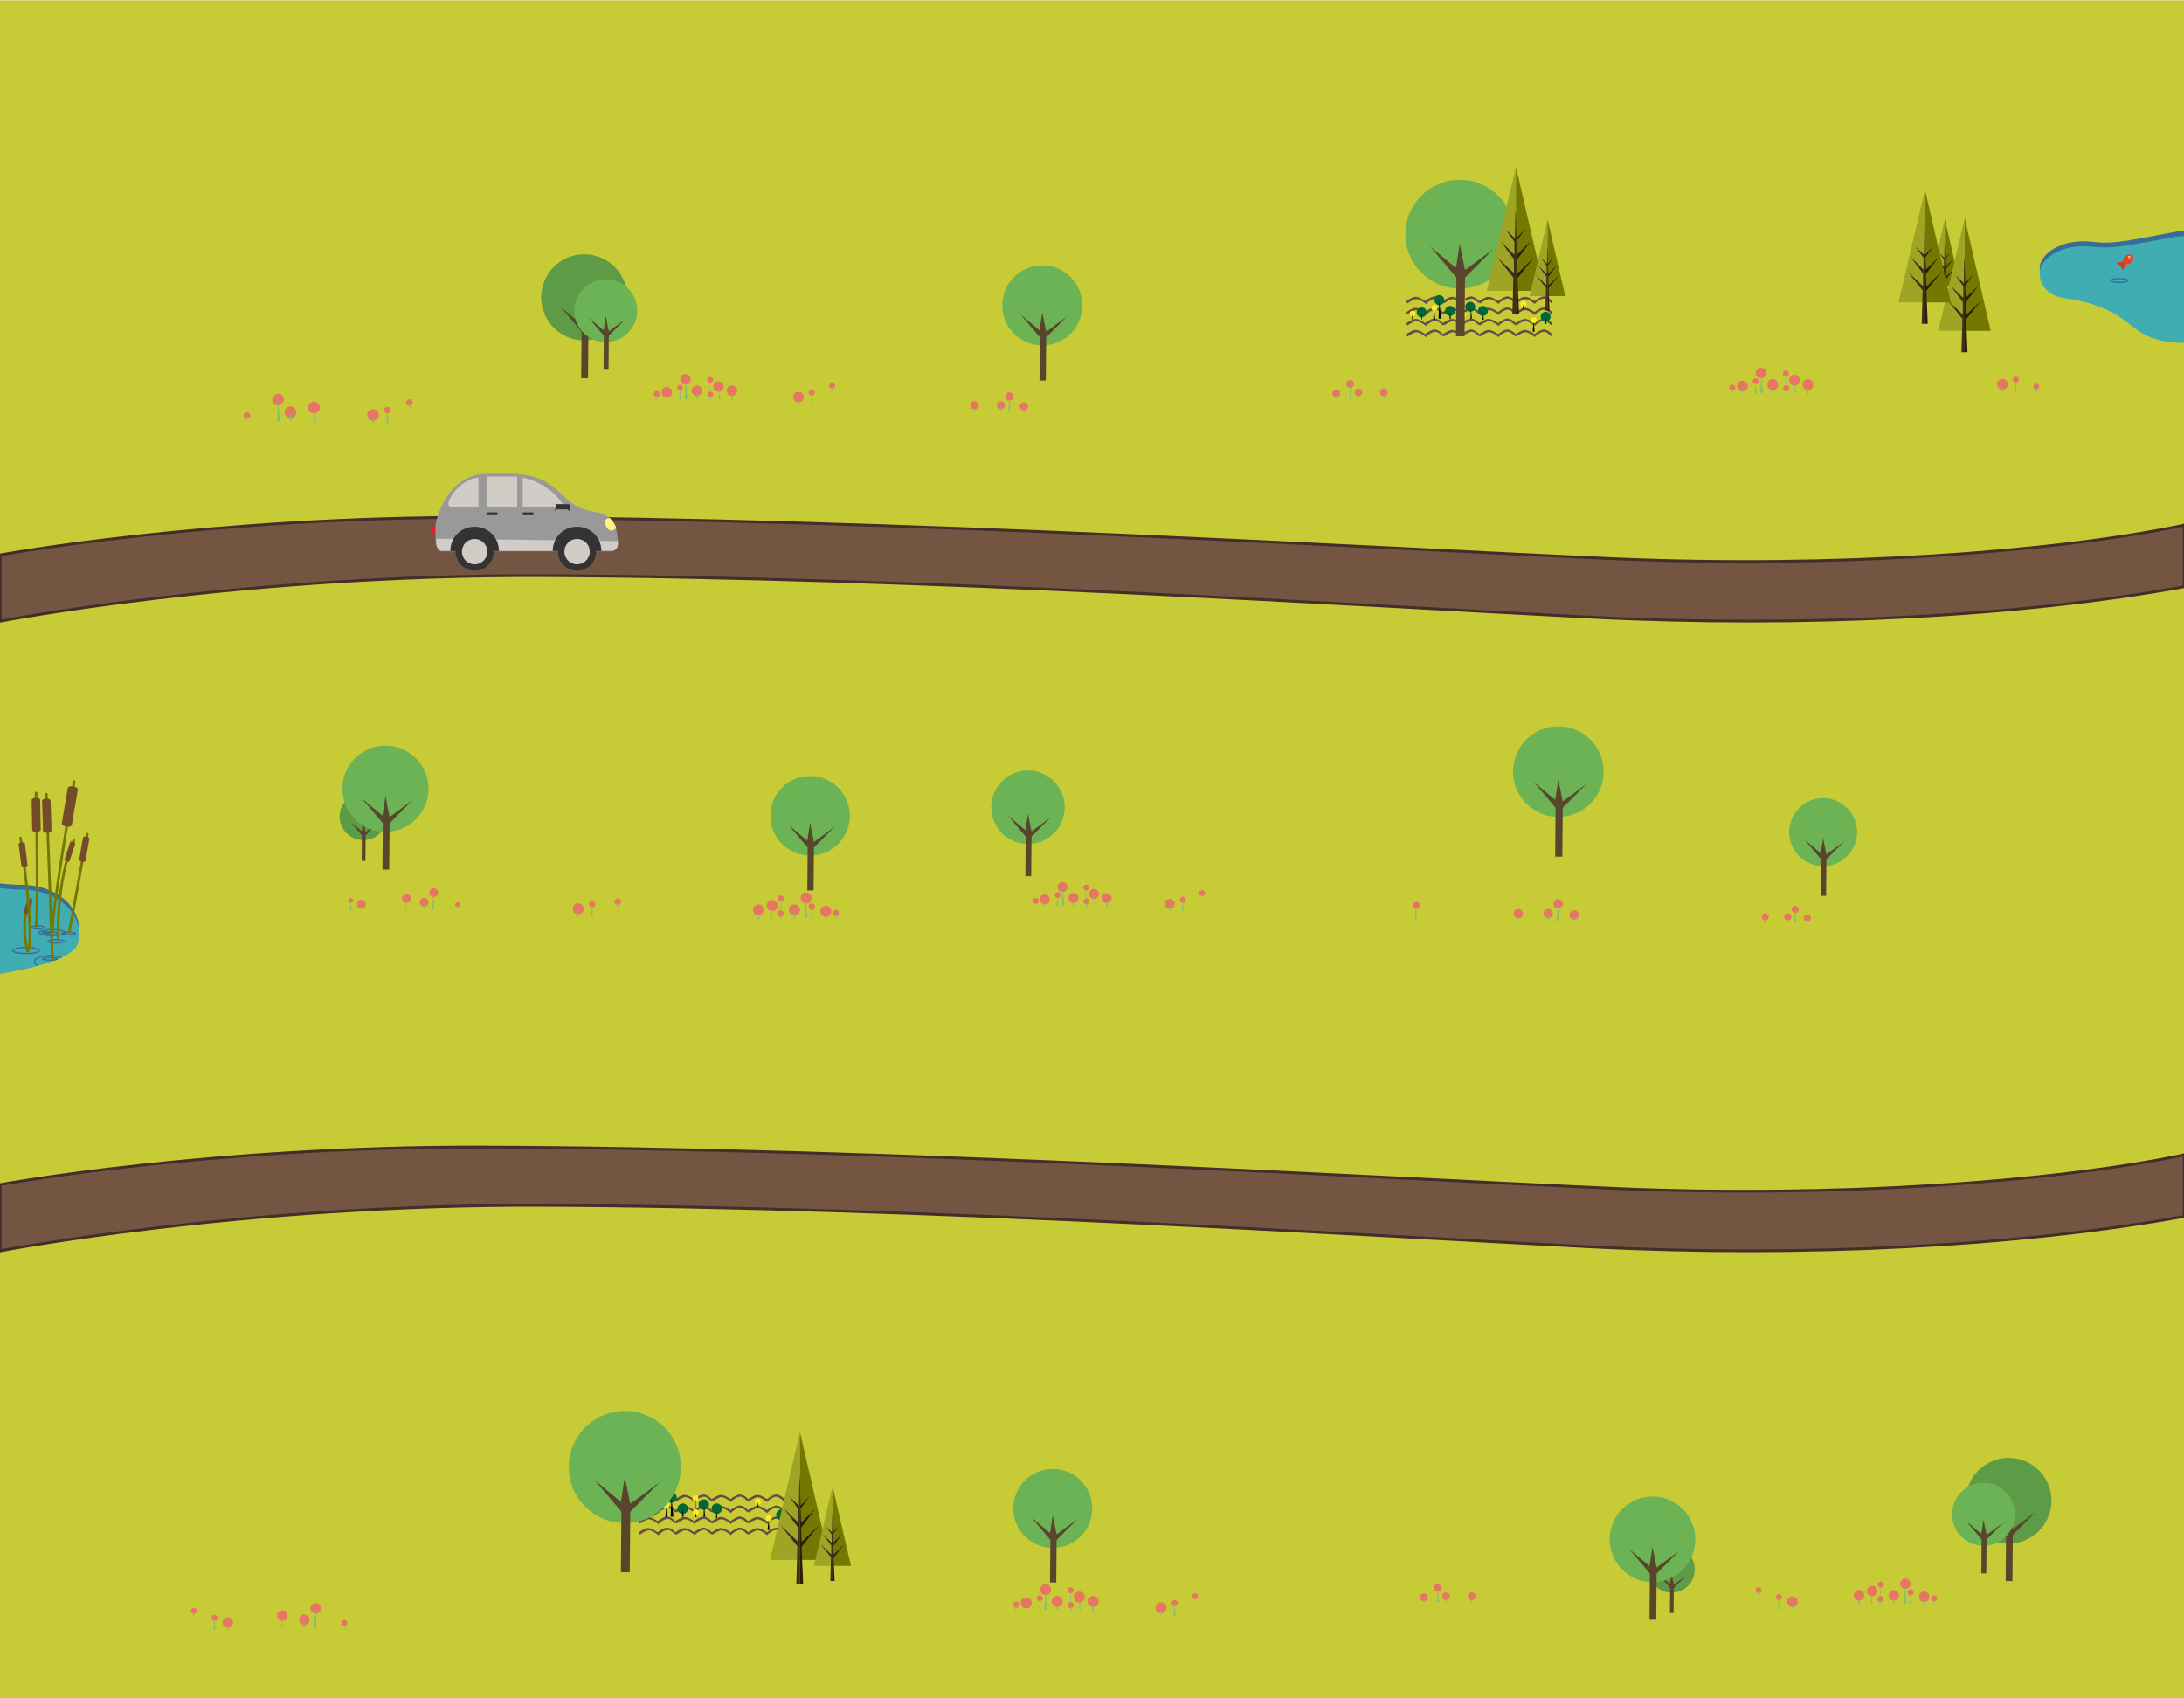 <?xml version="1.0" encoding="UTF-8" standalone="no"?>
<!-- Generator: Adobe Illustrator 18.1.1, SVG Export Plug-In . SVG Version: 6.00 Build 0)  -->
<svg xmlns:dc="http://purl.org/dc/elements/1.1/" xmlns:cc="http://creativecommons.org/ns#" xmlns:rdf="http://www.w3.org/1999/02/22-rdf-syntax-ns#" xmlns:svg="http://www.w3.org/2000/svg" xmlns="http://www.w3.org/2000/svg" xmlns:xlink="http://www.w3.org/1999/xlink" xmlns:sodipodi="http://sodipodi.sourceforge.net/DTD/sodipodi-0.dtd" xmlns:inkscape="http://www.inkscape.org/namespaces/inkscape" version="1.1" id="Layer_1" x="0px" y="0px" viewBox="0 0 791 615" enable-background="new 0 0 791 615" xml:space="preserve" inkscape:version="0.91 r13725" sodipodi:docname="mapka.svg" width="1170" height="910">
    <sodipodi:namedview pagecolor="#ffffff" bordercolor="#666666" borderopacity="1" objecttolerance="10" gridtolerance="10" guidetolerance="10" inkscape:pageopacity="0" inkscape:pageshadow="2" inkscape:window-width="1920" inkscape:window-height="1057" id="namedview1917" showgrid="false" inkscape:zoom="1.041193" inkscape:cx="172.19773" inkscape:cy="419.93519" inkscape:window-x="-8" inkscape:window-y="-8" inkscape:window-maximized="1" inkscape:current-layer="g5"/>
    <defs id="defs3">
        <linearGradient id="XMLID_2_" y2="419.1" gradientUnits="userSpaceOnUse" x2="395.4" y1="44.76" x1="395.4">
            <stop style="stop-color:#2BC4F3" offset="0"/>
            <stop style="stop-color:#00AEEE" offset=".445"/>
            <stop style="stop-color:#0095DA" offset="1"/>
        </linearGradient>
        <clipPath id="XMLID_4_">
            <use id="use23" overflow="visible" xlink:href="#XMLID_3_"/>
        </clipPath>
        <rect id="XMLID_3_" y="0" width="790.9" height="484.6" x="0"/>
        <g id="camera" transform="scale(.4)">
            <path d="m -0.685,-2.079 c -5,0 -9,4 -9,9 0,5 4,9 9,9 5,0 9,-4 9,-9 0,-5 -4,-9 -9,-9 z"/>
            <path d="m 27.015,-19.279 -13.6,0 0,-1.4 c 0,-4.7 -3.9,-8.6 -8.6,-8.6 l -12.2,0 c -4.7,0 -8.6,3.9 -8.6,8.6 l 0,1.4 -12.3,0 c -4.7,0 -8.6,3.9 -8.6,8.6 l 0,31.3 c 0,4.7 3.9,8.6 8.6,8.6 l 55.3,0 c 4.7,0 8.6,-3.9 8.6,-8.6 l 0,-31.3 c 0,-4.7 -3.9,-8.6 -8.6,-8.6 z m -51.9,17.4 c -3.3,0 -6,-2.7 -6,-6 0,-3.3 2.7,-6 6,-6 3.3,0 6,2.7 6,6 0,3.3 -2.7,6 -6,6 z M -0.685,19.521 c -6.9,0 -12.6,-5.6 -12.6,-12.6 0,-7 5.6,-12.6 12.6,-12.6 6.9,0 12.6,5.6 12.6,12.6 0,7 -5.6,12.6 -12.6,12.6 z"/>
            <rect x="-50" y="-40" width="100" height="80" style="fill:#000;opacity:0"/>
        </g>
        <g id="video" transform="scale(.4)">
            <path d="m 27.971,-9.898 -33.7,0 31.9,-16.9 c 3.2,-1.7 4.4,-5.6 2.7,-8.8 -1.7,-3.2 -5.6,-4.4 -8.8,-2.7 l -52.7,27.8 c -2.3,1.2 -3.6,3.6 -3.4,6.1 l 0,34.4 c 0,4.7 3.9,8.6 8.6,8.6 l 55.3,0 c 4.7,0 8.6,-3.9 8.6,-8.6 l 0,-31.3 c 0.1,-4.7 -3.8,-8.6 -8.5,-8.6 z m -7.3,-25.3 3.3,6.2 -6.2,3.3 -3.3,-6.2 6.2,-3.3 z m -15.1,7.7 3.3,6.2 -6.2,3.3 -3.3,-6.2 6.2,-3.3 z m -33,25.3 -3.3,-6.2 6.2,-3.3 3.3,6.2 -6.2,3.3 z m 18,-17.2 3.3,6.2 -6.2,3.3 -3.3,-6.2 6.2,-3.3 z m 9.7,49.4 c -8.6,0 -15.6,-7 -15.6,-15.6 0,-8.6 7,-15.6 15.6,-15.6 8.6,0 15.6,7 15.6,15.6 0.1,8.6 -6.9,15.6 -15.6,15.6 z"/>
            <polygon points="-3.13 24.30 6.77 14.40 -3.13 4.40 "/>
            <rect x="-50" y="-40" width="100" height="80" style="fill:#000;opacity:0"></rect>
        </g>
        <g id="patch">
            <path class="brown" d="m 512,107.5 c 1.4,-0.5 3.4,0.9 4.2,1.4 0.5,-0.4 1.7,-1.3 2.9,-1.6 1.4,-0.3 2.9,1 3.5,1.6 0.5,-0.3 1.5,-1 2.6,-1.4 1.4,-0.5 3.4,0.9 4.2,1.4 0.5,-0.4 1.7,-1.3 2.9,-1.6 1.4,-0.3 2.9,1 3.5,1.6 0.5,-0.3 1.5,-1 2.6,-1.4 1.4,-0.5 3.4,0.9 4.2,1.4 0.5,-0.4 1.7,-1.3 2.9,-1.6 1.4,-0.3 2.9,1 3.5,1.6 0.5,-0.3 1.5,-1 2.6,-1.4 1.4,-0.5 3.4,0.9 4.2,1.4 0.5,-0.4 1.7,-1.3 2.9,-1.6 1.7,-0.4 3.6,1.8 3.7,1.9 l -0.6,0.5 c -0.5,-0.5 -1.9,-1.9 -3,-1.6 -1.4,0.3 -2.8,1.6 -2.8,1.7 l -0.2,0.2 -0.2,-0.2 c -0.7,-0.6 -2.6,-1.9 -3.7,-1.5 -1.4,0.5 -2.7,1.5 -2.7,1.5 l -0.2,-0.3 -0.3,0.2 c -0.5,-0.5 -1.9,-1.9 -3,-1.6 -1.4,0.3 -2.8,1.6 -2.8,1.7 l -0.2,0.2 -0.2,-0.2 c -0.7,-0.6 -2.6,-1.9 -3.7,-1.5 -1.4,0.5 -2.7,1.5 -2.7,1.5 l -0.2,-0.3 -0.3,0.2 c -0.5,-0.5 -1.9,-1.9 -3,-1.6 -1.4,0.3 -2.8,1.6 -2.8,1.7 l -0.2,0.2 -0.2,-0.2 c -0.7,-0.6 -2.6,-1.9 -3.7,-1.5 -1.4,0.5 -2.7,1.5 -2.7,1.5 l -0.2,-0.3 -0.3,0.2 c -0.5,-0.5 -1.9,-1.9 -3,-1.6 -1.4,0.3 -2.8,1.6 -2.8,1.7 l -0.2,0.2 -0.3,-0.2 c -0.7,-0.6 -2.6,-1.9 -3.7,-1.5 -1.4,0.5 -2.7,1.5 -2.7,1.5 l -0.5,-0.6 c -0.2,-0.1 1.1,-1.1 2.7,-1.7 z"/>            
        </g>
        <g id="car">
            <path d="m 176.5,171.5 8.2,0 c 14.5,0 17.3,7.2 22.8,10.9 4,2.6 7.3,2.7 9.4,3.2 3.1,0.8 4.8,2.7 5.7,4.3 0.8,1.6 1.2,5.1 1.2,6.9 0,2 -1.3,2.8 -2.6,2.8 l -61.2,0 c -1.3,0 -1.9,-1.6 -2.1,-2.8 -0.2,-2.1 -0.4,-5.7 0,-7.7 1.6,-6.9 6.9,-17.6 18.6,-17.6 z" style="fill:#999999"/>
            <path d="m 223.8,196.7 c 0,-0.2 0,-0.5 0,-0.8 L 157.9,195 c 0,0.6 0.1,1.2 0.1,1.6 0.1,1.3 0.8,2.8 2.1,2.8 l 61.1,0 c 1.3,0.1 2.6,-0.7 2.6,-2.7 z" style="fill:#d2ccc6"/>
            <path d="m 163.1,199.5 c 0,-5 3.9,-8.8 8.8,-8.8 4.9,0 8.8,3.8 8.8,8.8 l -17.6,0 z" style="fill:#333333"/>
            <circle cx="171.9" cy="199.7" r="6.9" style="fill:#333333"/>
            <circle cx="171.9" cy="199.7" r="4.6" style="fill:#d2ccc6"/>
            <path d="m 200.2,199.5 c 0,-5 3.9,-8.8 8.8,-8.8 4.9,0 8.8,3.8 8.8,8.8 l -17.6,0 z" style="fill:#333333"/>
            <circle cx="209" cy="199.7" r="6.9" style="fill:#333333"/>
            <circle cx="209" cy="199.7" r="4.6" style="fill:#d2ccc6"/>
            <path d="m 157.6,190.4 c -0.6,0.2 -1.3,0.8 -1.3,1.5 l 0,0.2 c 0,0.7 0.6,1.3 1.2,1.6 0,-1.1 0.1,-2.3 0.1,-3.3 z" style="fill:#ed1c24"/>
            <path d="m 219.9,187.7 c -0.8,0.5 -1.1,1.5 -0.7,2.3 l 0.7,1.2 c 0.5,0.8 1.5,1.1 2.3,0.7 l 0.2,-0.1 c 0.3,-0.2 0.6,-0.5 0.7,-0.8 -0.1,-0.5 -0.3,-0.9 -0.5,-1.2 -0.4,-0.7 -1,-1.6 -1.8,-2.3 -0.3,0 -0.5,0.1 -0.8,0.2 l -0.1,0 z" style="fill:#fcf47e"/>
            <path d="m 189.3,172.9 c 0,0 10.1,1.6 15.1,10.6 l -15.1,0 0,-10.6 z" style="fill:#d2ccc6"/>
            <rect x="176.3" y="172.5" width="11" height="11" style="fill:#d2ccc6"/>
            <path d="m 173.3,172.9 0,10.6 c 0,0 -5.7,0 -9.7,0 -4,0 2.7,-10.3 9.7,-10.6 z" style="fill:#d2ccc6"/>
            <path d="m 193.3,186 c 0,0.3 -0.2,0.5 -0.5,0.5 l -3.1,0 c -0.3,0 -0.5,-0.2 -0.5,-0.5 l 0,0 c 0,-0.3 0.2,-0.5 0.5,-0.5 l 3.1,0 c 0.3,0 0.5,0.2 0.5,0.5 l 0,0 z" style="fill:#333333"/>
            <path d="m 180.3,186 c 0,0.3 -0.2,0.5 -0.5,0.5 l -3.1,0 c -0.3,0 -0.5,-0.2 -0.5,-0.5 l 0,0 c 0,-0.3 0.2,-0.5 0.5,-0.5 l 3.1,0 c 0.3,0 0.5,0.2 0.5,0.5 l 0,0 z" style="fill:#333333"/>
            <path d="m 206.3,182.8 c 0,-0.3 -0.6,-0.3 -1,-0.3 l -4.3,0 c -0.4,0 0.3,0 0.3,0.3 l 0,2.1 c 0,0.3 -0.7,-0.5 -0.3,-0.5 l 4.3,0 c 0.4,0 1,0.8 1,0.5 l 0,-2.1 z" style="fill:#333333"/>
        </g>
        <style type="text/css">
            <![CDATA[
            svg .brown{fill:#684C46}svg .dark-brown{fill:#442E2A}svg .light-brown{fill:#754C24}svg .lighter-brown{fill:#8B6239}svg .lightest-brown{fill:#c59b6d}svg .snow{fill:#FDFAE2}svg .teal{fill:#A67C52}svg .teal-dark{fill:#E4C092}svg .teal-darker{fill:#603813}svg .wooden{fill:#E2AD59}svg .wooden-dark{fill:#D6912D}svg .hidden{display:none}svg .road *{fill:#735542;stroke:#442E2A}svg .grass{fill:#c7cb36}svg .lake .surface *{fill:#40ADB2}svg .lake .coast *{fill:#376D99}svg .lake .weaves{fill:none;stroke:#376D99;stroke-width:.449}svg .lake .plants .plant .flower>*{fill:#754C29;stroke:none}svg .lake .plants .plant .root{-moz-animation-timing-function:ease-in-out;-webkit-animation-timing-function:ease-in-out;animation-timing-function:ease-in-out;-moz-animation-direction:alternate;-webkit-animation-direction:alternate;animation-direction:alternate;-moz-animation-iteration-count:infinite;-webkit-animation-iteration-count:infinite;animation-iteration-count:infinite}svg .lake .plants .plant .root>*{stroke-linejoin:round;stroke:#737900;stroke-linecap:round;stroke-miterlimit:10;stroke-width:1.348;fill:none}svg .lake .plants .plant.short .root{-moz-animation-name:skew;-webkit-animation-name:skew;animation-name:skew}svg .lake .plants .plant.long .root{-moz-animation-name:skew-small;-webkit-animation-name:skew-small;animation-name:skew-small}svg .lake .plants .plant:nth-child(4n+1) .root{-moz-animation-duration:3s;-webkit-animation-duration:3s;animation-duration:3s}svg .lake .plants .plant:nth-child(4n+2) .root{-moz-animation-duration:4s;-webkit-animation-duration:4s;animation-duration:4s}svg .lake .plants .plant:nth-child(4n+3) .root{-moz-animation-duration:5s;-webkit-animation-duration:5s;animation-duration:5s}svg .lake .fish .fish-body .main{fill:#E44326}svg .lake .fish .fish-body .tail{fill:#CF3D22}svg .lake .fish .eye .white{fill:#fff}svg .lake .fish .eye .dark{fill:#414042}svg .plot .cottage .roof *,svg .plot .cottage .walls *,svg .plot .cottage .stairs *,svg .plot .cottage .camera-holder *{-moz-transition:all 0.2s ease-in;-o-transition:all 0.2s ease-in;-webkit-transition:all 0.2s ease-in;transition:all 0.2s ease-in}svg .plot .cottage .camera-holder{fill:#442E2A}svg .plot .cottage .camera-holder>*{display:none}svg .plot .cottage .camera-holder[data-type='gallery']>.icon-gallery{display:inline}svg .plot .cottage .camera-holder[data-type='video']>.icon-video{display:inline}svg .plot .cottage:hover .camera-holder *,svg .plot .cottage:focus .camera-holder *{-moz-transform:scale(1.1);-ms-transform:scale(1.1);-webkit-transform:scale(1.1);transform:scale(1.1);fill:#FE3209}svg .plot .cottage .ground *{fill:#684C46}svg .triangle-tree .root .light{fill:#422D1A}svg .triangle-tree .root .dark{fill:#301B08}svg .triangle-tree .root .leaves .light{fill:#9EA424}svg .triangle-tree .root .leaves .dark{fill:#737900}svg .round-tree.light .leaves{fill:#6BB354}svg .round-tree.dark .leaves{fill:#5D9B46}svg .round-tree .root{fill:#59452B}svg .flower.red .leaves{fill:#E87464}svg .flower.dark-red .leaves{fill:#E9503F}svg .flower.yellow .leaves{fill:#FCEE21}svg .flower.green .leaves{fill:#006837}svg .flower .root{fill:#82BF73}svg .fence.lightest-brown *{fill:#c59b6d}svg .fence.brown *{fill:#684C46}svg .fence.dark-brown *{fill:#442E2A}svg .fence.snow *{fill:#FDFAE2}svg .fence.teal *{fill:#A67C52}svg .walls.yellow{fill:#F8F4C5}svg .walls.yellow .top{fill:#d6d69d}svg .walls.snow{fill:#F8E9CB}svg .walls.snow .top{fill:#c59b6d}svg .walls.teal{fill:#E4C092}svg .walls.teal .top{fill:#c59b6d}svg .walls.white{fill:#E5E5E5}svg .walls.white .top{fill:#A67C52}svg .walls.brown{fill:#E2AD59}svg .walls.brown .top{fill:#D6912D}svg .shadow{filter:progid:DXImageTransform.Microsoft.Alpha(Opacity=70);opacity:0.7}svg .roof.teal *{fill:#A67C52}svg .roof.light-brown *{fill:#754C24}svg .roof.dark-brown *{fill:#442E2A}svg .roof.shadowed.l-r polygon:first-child{fill:#684C46}svg .roof.shadowed.l-r polygon:last-child{fill:#442E2A}svg .roof.shadowed.r-l polygon:first-child{fill:#442E2A}svg .roof.shadowed.r-l polygon:last-child{fill:#684C46}@keyframes skew-tiny{0%{-moz-transform:skew(-0.5deg);-ms-transform:skew(-0.5deg);-webkit-transform:skew(-0.5deg);transform:skew(-0.5deg)}50%{-moz-transform:skew(0.5deg);-ms-transform:skew(0.5deg);-webkit-transform:skew(0.5deg);transform:skew(0.5deg)}}@keyframes skew-small{0%{-moz-transform:skew(-1deg);-ms-transform:skew(-1deg);-webkit-transform:skew(-1deg);transform:skew(-1deg)}50%{-moz-transform:skew(1deg);-ms-transform:skew(1deg);-webkit-transform:skew(1deg);transform:skew(1deg)}}@keyframes skew{0%{-moz-transform:skew(-2deg);-ms-transform:skew(-2deg);-webkit-transform:skew(-2deg);transform:skew(-2deg)}50%{-moz-transform:skew(2deg);-ms-transform:skew(2deg);-webkit-transform:skew(2deg);transform:skew(2deg)}}

            ]]>
        </style>
        <g id="round-tree-light" class="tree round-tree light">
            <g class="root">
                <circle class="leaves" r="11.4" cx="11.4" cy="11.4"/>
                <polygon points="10.6,18.5 11.4,13.4 12.5,18.9 18.5,14.5 12.5,20.5 12.4,32.8 10.6,32.8 10.7,20.5 5.2,14 5.2,14 "/>
            </g>
        </g>
        <g id="round-tree-dark" class="tree round-tree dark">
            <g class="root">
                <circle class="leaves" r="11.4" cx="11.4" cy="11.4"/>
                <polygon points="10.6,18.5 11.4,13.4 12.5,18.9 18.5,14.5 12.5,20.5 12.4,32.8 10.6,32.8 10.7,20.5 5.2,14 5.2,14 "/>
            </g>
        </g>
        <g id="triangle-tree" class="tree triangle-tree">
            <g class="root">
                <g class="leaves">
                    <polygon class="light" points="5.7,24.3 5.7,0 5.7,0 0,24.3"/>
                    <polygon class="dark" points="11.3,24.3 5.7,0 5.7,24.3"/>                    
                </g>
                <polygon class="light" points="5.5,14 3.7,12.3 5.4,14.7 5.4,17.2 2.7,14.6 5.3,18.1 5.3,20.8 2,17.7 5.2,21.7 5,28.9 5.7,28.9 5.7,9.5 5.6,8.3"/>
                <polygon class="dark" points="6,20.9 5.9,18.2 8.6,14.6 5.9,17.2 5.8,14.6 7.5,12.2 5.8,14 5.7,9.5 5.7,28.9 6.3,28.9 6,21.8 9.3,17.7"/>
            </g>
        </g>
        <g id="road" class="road">
            <path d="m 791.182,190.1 c -47.7,10 -127.1,15.6 -206,12.2 -80.4,-3.5 -265.2,-14.6 -410.5,-15 C 75.782,187 0.082,200.9 0.082,200.9 l 0,24 c 0,0 87.4,-16.9 196.1,-16.5 136.8,0.5 299.6,11 379.1,15 78.2,4 157.2,-0.3 215.8,-11 l 0,-22.3 z"/>
        </g>
    </defs>
    <rect x="0" y="0" width="791" height="615" class="grass"/>
    <use xlink:href="#road" transform="translate(0)"/>
    <use xlink:href="#road" transform="translate(0 228.1)"/>
    <use xlink:href="#car"/>
    <g class="flowers">
        <g class="ground">
            <use xlink:href="#patch"/>
            <use xlink:href="#patch" transform="translate(0 4)"/>
            <use xlink:href="#patch" transform="translate(0 8)"/>
            <use xlink:href="#patch" transform="translate(0 12)"/>
            <use xlink:href="#patch" transform="translate(-278 434)"/>
            <use xlink:href="#patch" transform="translate(-278 438)"/>
            <use xlink:href="#patch" transform="translate(-278 442)"/>
            <use xlink:href="#patch" transform="translate(-278 446)"/>
        </g>
        <g class="flower green">
            <path class="leaves" d="m 530.7,111 c 0,1 0.8,1.8 1.8,1.8 l 0,0 c 1,0 1.8,-0.8 1.8,-1.8 l 0,0 c 0,-1 -0.8,-1.8 -1.8,-1.8 l 0,0 c -0.9,0 -1.8,0.8 -1.8,1.8 l 0,0 z"/>
            <path class="leaves" d="m 519.5,108.6 c 0,1 0.8,1.8 1.8,1.8 l 0,0 c 1,0 1.8,-0.8 1.8,-1.8 l 0,0 c 0,-1 -0.8,-1.8 -1.8,-1.8 l 0,0 c -1,-0.1 -1.8,0.7 -1.8,1.8 l 0,0 z"/>
            <path class="leaves" d="m 523.4,112.5 c 0,1 0.8,1.8 1.8,1.8 l 0,0 c 1,0 1.8,-0.8 1.8,-1.8 l 0,0 c 0,-1 -0.8,-1.8 -1.8,-1.8 l 0,0 c -1,0 -1.8,0.8 -1.8,1.8 l 0,0 z"/>
            <path class="leaves" d="m 513.1,113 c 0,1 0.8,1.8 1.8,1.8 l 0,0 c 1,0 1.8,-0.8 1.8,-1.8 l 0,0 c 0,-1 -0.8,-1.8 -1.8,-1.8 l 0,0 c -1,0 -1.8,0.8 -1.8,1.8 l 0,0 z"/>
            <path class="leaves" d="m 535.3,112.5 c 0,1 0.8,1.8 1.8,1.8 l 0,0 c 1,0 1.8,-0.8 1.8,-1.8 l 0,0 c 0,-1 -0.8,-1.8 -1.8,-1.8 l 0,0 c -1,0 -1.8,0.8 -1.8,1.8 l 0,0 z"/>
            <path class="leaves" d="m 558,114.6 c 0,1 0.8,1.8 1.8,1.8 l 0,0 c 1,0 1.8,-0.8 1.8,-1.8 l 0,0 c 0,-1 -0.8,-1.8 -1.8,-1.8 l 0,0 c -0.9,0 -1.8,0.8 -1.8,1.8 l 0,0 z"/>
            <path class="leaves" d="m 253,544.9 c 0,1 0.8,1.9 1.9,1.9 l 0,0 c 1,0 1.9,-0.8 1.9,-1.9 l 0,0 c 0,-1 -0.8,-1.9 -1.9,-1.9 l 0,0 c -1.1,0 -1.9,0.8 -1.9,1.9 l 0,0 z"/>
            <path class="leaves" d="m 241.3,542.3 c 0,1 0.8,1.9 1.9,1.9 l 0,0 c 1,0 1.9,-0.8 1.9,-1.9 l 0,0 c 0,-1 -0.8,-1.9 -1.9,-1.9 l 0,0 c -1,0.1 -1.9,0.9 -1.9,1.9 l 0,0 z"/>
            <path class="leaves" d="m 245.4,546.4 c 0,1 0.8,1.9 1.9,1.9 l 0,0 c 1,0 1.9,-0.8 1.9,-1.9 l 0,0 c 0,-1 -0.8,-1.9 -1.9,-1.9 l 0,0 c -1.1,0 -1.9,0.9 -1.9,1.9 l 0,0 z"/>
            <path class="leaves" d="m 234.7,546.9 c 0,1 0.8,1.9 1.9,1.9 l 0,0 c 1,0 1.9,-0.8 1.9,-1.9 l 0,0 c 0,-1 -0.8,-1.9 -1.9,-1.9 l 0,0 c -1,0 -1.9,0.9 -1.9,1.9 l 0,0 z"/>
            <path class="leaves" d="m 257.7,546.4 c 0,1 0.8,1.9 1.9,1.9 l 0,0 c 1,0 1.9,-0.8 1.9,-1.9 l 0,0 c 0,-1 -0.8,-1.9 -1.9,-1.9 l 0,0 c -1.1,0 -1.9,0.9 -1.9,1.9 l 0,0 z"/>
            <path class="leaves" d="m 281.1,548.6 c 0,1 0.8,1.9 1.9,1.9 l 0,0 c 1,0 1.9,-0.8 1.9,-1.9 l 0,0 c 0,-1 -0.8,-1.9 -1.9,-1.9 l 0,0 c -1.1,0 -1.9,0.9 -1.9,1.9 l 0,0 z"/>
        </g>
        <g class="flower yellow">
            <path class="leaves" d="m 528.6,108.8 c 0,0.6 0.5,1.1 1.1,1.1 l 0,0 c 0.6,0 1.1,-0.5 1.1,-1.1 l 0,0 c 0,-0.6 -0.5,-1.1 -1.1,-1.1 l 0,0 c -0.6,0 -1.1,0.5 -1.1,1.1 l 0,0 z"/>
            <path class="leaves" d="m 528.8,113.8 c 0,0.6 0.5,1.1 1.1,1.1 l 0,0 c 0.6,0 1.1,-0.5 1.1,-1.1 l 0,0 c 0,-0.6 -0.5,-1.1 -1.1,-1.1 l 0,0 c -0.7,0 -1.1,0.5 -1.1,1.1 l 0,0 z"/>
            <path class="leaves" d="m 518.4,111.4 c 0,0.6 0.5,1.1 1.1,1.1 l 0,0 c 0.6,0 1.1,-0.5 1.1,-1.1 l 0,0 c 0,-0.6 -0.5,-1.1 -1.1,-1.1 l 0,0 c -0.6,0.1 -1.1,0.6 -1.1,1.1 l 0,0 z"/>
            <path class="leaves" d="m 510.5,113.5 c 0,0.6 0.5,1.1 1.1,1.1 l 0,0 c 0.6,0 1.1,-0.5 1.1,-1.1 l 0,0 c 0,-0.6 -0.5,-1.1 -1.1,-1.1 l 0,0 c -0.7,0.1 -1.1,0.6 -1.1,1.1 l 0,0 z"/>
            <path class="leaves" d="m 550.6,110 c 0,0.6 0.5,1.1 1.1,1.1 l 0,0 c 0.6,0 1.1,-0.5 1.1,-1.1 l 0,0 c 0,-0.6 -0.5,-1.1 -1.1,-1.1 l 0,0 c -0.6,0.1 -1.1,0.6 -1.1,1.1 l 0,0 z"/>
            <path class="leaves" d="m 554.4,115.9 c 0,0.6 0.5,1.1 1.1,1.1 l 0,0 c 0.6,0 1.1,-0.5 1.1,-1.1 l 0,0 c 0,-0.6 -0.5,-1.1 -1.1,-1.1 l 0,0 c -0.6,0 -1.1,0.5 -1.1,1.1 l 0,0 z"/>
            <path class="leaves" d="m 250.8,542.6 c 0,0.6 0.5,1.1 1.1,1.1 l 0,0 c 0.6,0 1.1,-0.5 1.1,-1.1 l 0,0 c 0,-0.6 -0.5,-1.1 -1.1,-1.1 l 0,0 c -0.6,0 -1.1,0.5 -1.1,1.1 l 0,0 z"/>
            <path class="leaves" d="m 250.9,547.7 c 0,0.6 0.5,1.1 1.1,1.1 l 0,0 c 0.6,0 1.1,-0.5 1.1,-1.1 l 0,0 c 0,-0.6 -0.5,-1.1 -1.1,-1.1 l 0,0 c -0.6,0 -1.1,0.5 -1.1,1.1 l 0,0 z"/>
            <path class="leaves" d="m 240.2,545.3 c 0,0.6 0.5,1.1 1.1,1.1 l 0,0 c 0.6,0 1.1,-0.5 1.1,-1.1 l 0,0 c 0,-0.6 -0.5,-1.1 -1.1,-1.1 l 0,0 c -0.6,0 -1.1,0.5 -1.1,1.1 l 0,0 z"/>
            <path class="leaves" d="m 232.1,547.5 c 0,0.6 0.5,1.1 1.1,1.1 l 0,0 c 0.6,0 1.1,-0.5 1.1,-1.1 l 0,0 c 0,-0.6 -0.5,-1.1 -1.1,-1.1 l 0,0 c -0.7,0 -1.1,0.5 -1.1,1.1 l 0,0 z"/>
            <path class="leaves" d="m 273.4,543.9 c 0,0.6 0.5,1.1 1.1,1.1 l 0,0 c 0.6,0 1.1,-0.5 1.1,-1.1 l 0,0 c 0,-0.6 -0.5,-1.1 -1.1,-1.1 l 0,0 c -0.6,0 -1.1,0.5 -1.1,1.1 l 0,0 z"/>
            <path class="leaves" d="m 277.3,549.9 c 0,0.6 0.5,1.1 1.1,1.1 l 0,0 c 0.6,0 1.1,-0.5 1.1,-1.1 l 0,0 c 0,-0.6 -0.5,-1.1 -1.1,-1.1 l 0,0 c -0.6,0 -1.1,0.5 -1.1,1.1 l 0,0 z"/>
        </g>
        <polygon class="root" points="537.4,115.7 536.9,115.7 537.2,113.3 "/>
        <polygon class="root" points="532.6,115.3 532.7,111.2 533.1,115.3 "/>
        <polygon class="root" points="530.1,115.5 529.8,113.8 529.7,115.5 "/>
        <polygon class="root" points="529.8,112.3 529.7,108.8 529.5,112.3 "/>
        <polygon class="root" points="525,115.3 525.2,112.3 525.5,115.3 "/>
        <polygon class="root" points="521,115.3 521.3,108.6 521.9,115.3 "/>
        <polygon class="root" points="519.4,111.9 519.1,115.5 519.8,115.5 "/>
        <polygon class="root" points="514.8,115.5 514.9,112.9 515.1,115.5 "/>
        <polygon class="root" points="551.9,111.8 551.6,110 551.5,111.8 "/>
        <polygon class="root" points="555.4,116.4 555.1,120 555.8,120 "/>
        <polygon class="root" points="559.7,117.2 559.9,114.5 560.1,117.2 "/>
        <polygon class="root" points="511.5,115.5 511.5,113.5 511.2,115.5 "/>
        <polygon class="root" points="259.8,549.7 259.3,549.7 259.6,547.2 "/>
        <polygon class="root" points="254.8,549.3 255,545 255.4,549.3 "/>
        <polygon class="root" points="252.3,549.5 252,547.7 251.9,549.5 "/>
        <polygon class="root" points="252,546.2 251.9,542.6 251.7,546.2 "/>
        <polygon class="root" points="247,549.3 247.3,546.2 247.6,549.3 "/>
        <polygon class="root" points="242.9,549.3 243.2,542.3 243.9,549.3 "/>
        <polygon class="root" points="241.3,545.8 241,549.5 241.7,549.5 "/>
        <polygon class="root" points="236.5,549.5 236.6,546.8 236.8,549.5 "/>
        <polygon class="root" points="274.8,545.7 274.5,543.9 274.4,545.7 "/>
        <polygon class="root" points="278.4,550.4 278,554.1 278.7,554.1 "/>
        <polygon class="root" points="282.8,551.2 283,548.5 283.1,551.2 "/>
        <polygon class="root" points="233.1,549.5 233.1,547.5 232.8,549.5 "/>
    </g>
    <g class="trees">
        <use xlink:href="#round-tree-dark" transform="translate(196 92) scale(1.368)"/>
        <use xlink:href="#round-tree-light" transform="translate(208 101)"/>
        <use xlink:href="#round-tree-light" transform="translate(363 96) scale(1.272)"/>
        <use xlink:href="#round-tree-light" transform="translate(509 65) scale(1.728)"/>
        <use xlink:href="#round-tree-dark" transform="translate(123 287) scale(0.754)"/>
        <use xlink:href="#round-tree-light" transform="translate(124 270) scale(1.368)"/>
        <use xlink:href="#round-tree-light" transform="translate(279 281) scale(1.263)"/>
        <use xlink:href="#round-tree-light" transform="translate(359 279) scale(1.167)"/>
        <use xlink:href="#round-tree-light" transform="translate(548 263) scale(1.439)"/>
        <use xlink:href="#round-tree-light" transform="translate(648 289) scale(1.079)"/>
        <use xlink:href="#round-tree-light" transform="translate(206 511) scale(1.781)"/>
        <use xlink:href="#round-tree-light" transform="translate(367 532) scale(1.254)"/>
        <use xlink:href="#round-tree-dark" transform="translate(597 560) scale(0.737)"/>
        <use xlink:href="#round-tree-light" transform="translate(583 542) scale(1.36)"/>
        <use xlink:href="#round-tree-dark" transform="translate(712 528) scale(1.36)"/>
        <use xlink:href="#round-tree-light" transform="translate(707 537)"/>

        <use xlink:href="#triangle-tree" transform="translate(698.7 79.3) scale(1)"/>
        <use xlink:href="#triangle-tree" transform="translate(702 78.9) scale(1.681)"/>
        <use xlink:href="#triangle-tree" transform="translate(687.6 68.6) scale(1.681)"/>
        <use xlink:href="#triangle-tree" transform="translate(538.5 60.3) scale(1.85)"/>
        <use xlink:href="#triangle-tree" transform="translate(554 79.4) scale(1.142)"/>
        <use xlink:href="#triangle-tree" transform="translate(278.9 518.7) scale(1.903)"/>
        <use xlink:href="#triangle-tree" transform="translate(294.8 538.3) scale(1.186)"/>
    </g>

    <g id="plots">
        <g class="plot" id="plot-1">
            <g class="fence hidden dark-brown">
                <polygon points="84.6,116.2 84.6,101.8 86,100.7 87.4,101.8 87.4,116.2 "/>
                <polygon points="78.7,116.2 78.7,101.8 80.1,100.7 81.5,101.8 81.5,116.2 "/>
                <polygon points="72.6,116.2 72.6,101.8 74,100.7 75.4,101.8 75.4,116.2 "/>
                <polygon points="66.6,116.2 66.6,101.8 68,100.7 69.4,101.8 69.4,116.2 "/>
                <polygon points="60.5,116.2 60.5,101.8 61.9,100.7 63.3,101.8 63.3,116.2 "/>
                <rect height="0.9" width="24.3" y="104.7" x="61.4"/>
                <rect height="0.9" width="24.6" y="110.8" x="61.4"/>                  
            </g>
            <g class="cottage hidden" id="cottage-1">
                <title></title>
                <a class="cottage-link" xlink:href="">
                    <g class="walls brown">
                        <polygon points="82,135.6 134.1,135.5 134.1,108.3 108,85.1 82,108.3 "/>
                        <path class="shadow top" d="m 102.2,99.4 c 6.2,0.8 12.1,2.5 17.8,4.9 5,2.1 9.7,4.7 14.1,7.9 l 0,-3.8 L 107.2,85.2 86.7,103 c 5,-2.2 9.6,-4.4 15.5,-3.6 z"/>
                    </g>
                    <g class="roof shadowed l-r">
                        <polygon points="82.3,108.3 108,87.8 108,83.7 77.5,108.3 "/>
                        <polygon points="133.8,108.3 108,87.8 108,83.7 138.6,108.3 "/>
                    </g>
                    <g class="stairs fence brown">
                        <path d="m 81.3,136.4 c 0,0.5 0.4,0.9 0.9,0.9 l 52.5,0 c 0.5,0 0.9,-0.4 0.9,-0.9 l 0,0 c 0,-0.5 -0.4,-0.9 -0.9,-0.9 l -52.4,0 c -0.6,0 -1,0.4 -1,0.9 l 0,0 z"/>                            
                    </g>
                    <g class="camera-holder" transform="translate(107, 114)">
                        <use class="icon-gallery" xlink:href="#camera"/>
                        <use class="icon-video" xlink:href="#video"/>
                    </g>
                </a>
            </g>
            <g class="fence hidden dark-brown">
                <polygon points="84.4,144.9 84.4,130.5 85.8,129.5 87.2,130.5 87.2,144.9 "/>
                <polygon points="78.4,144.9 78.4,130.5 79.8,129.5 81.2,130.5 81.2,144.9 "/>
                <polygon points="72.4,144.9 72.4,130.5 73.8,129.5 75.2,130.5 75.2,144.9 "/>
                <polygon points="66.4,144.9 66.4,130.5 67.8,129.5 69.2,130.5 69.2,144.9 "/>
                <polygon points="60.2,144.9 60.2,130.5 61.6,129.5 63,130.5 63,144.9 "/>
                <rect height="0.9" width="24.3" y="133.4" x="61.2"/>
                <rect height="0.9" width="24.6" y="139.5" x="61.2"/> 
            </g>
        </g>
        <g class="plot" id="plot-2">
            <g class="cottage hidden" id="cottage-2">
                <title></title>
                <a class="cottage-link" xlink:href="">
                    <g class="walls white">
                        <polygon points="224.4,138.6 224.4,125.5 239.6,118.6 254.8,124.5 254.8,138.6 "/>
                        <polygon points="239.6,138.6 239.6,110.9 263.9,99.3 288.1,110.9 288.1,138.6 "/>
                        <polygon class="top" points="239.6,119.5 254.8,125.7 254.8,127.5 239.6,121.1 224.4,127.5 224.4,125.7 "/>
                        <polygon class="top" points="263.9,100.2 288.1,110.2 288.1,113 263.9,102.9 239.6,113 239.6,110.2 "/>
                    </g>
                    <g class="roof dark-brown">
                        <polygon points="254.8,126.4 239.6,119.9 224.4,126.4 220.9,126.4 239.6,117.2 258.3,126.4 "/>
                        <polygon points="288.2,111.9 263.9,101.4 239.5,111.9 234,111.9 263.9,97.2 293.8,111.9 "/>
                    </g>
                    <g class="stairs">
                        <g class="fence teal">
                            <path d="m 223.3,140.9 0,-1.2 c 0,-0.6 0.5,-1 1.2,-1 l 63.8,0 c 0.6,0 1.2,0.5 1.2,1 l 0,1.2 -66.2,0 z"/>                                
                        </g>
                        <g class="fence dark-brown">
                            <rect height="0.5" width="66.1" y="140.4" x="223.3"/>
                        </g>
                    </g>

                    <g class="camera-holder" transform="translate(264, 120)">
                        <use class="icon-gallery" xlink:href="#camera"/>
                        <use class="icon-video" xlink:href="#video"/>  
                    </g>
                </a>
            </g>
            <g class="fence hidden dark-brown">       
                <path d="m 221.8,133.7 0,-0.6 -1.7,0 0,-2 -0.9,-0.7 -0.9,0.7 0,2 -2.3,0 0,-2 -0.9,-0.7 -0.9,0.7 0,2 -2.2,0 0,-2 -0.9,-0.7 -0.9,0.7 0,2 -2.2,0 0,-2 -0.9,-0.7 -0.9,0.7 0,2 -0.5,0 -1.6,0 0,-2 -0.9,-0.7 -0.9,0.7 0,9.7 1.9,0 0,-3 1.4,0 0.7,0 0,3 1.9,0 0,-3 2.2,0 0,3 1.9,0 0,-3 2.2,0 0,3 1.9,0 0,-3 2.3,0 0,3 1.9,0 0,-3 1.7,0 0,-0.6 -1.7,0 0,-3.5 1.2,0 z m -16.6,3.5 -1.4,0 0,-3.5 1.6,0 0.5,0 0,3.5 -0.7,0 z m 2.6,0 0,-3.5 2.2,0 0,3.5 -2.2,0 z m 4.1,0 0,-3.5 2.2,0 0,3.5 -2.2,0 z m 4,0 0,-3.5 2.3,0 0,3.5 -2.3,0 z"/>
                <path d="m 239.9,133.1 0,-2 -0.9,-0.7 -0.9,0.7 0,2 -2.3,0 0,-2 -0.9,-0.7 -0.9,0.7 0,2 -2.2,0 0,-2 -0.9,-0.7 -0.9,0.7 0,2 -2.2,0 0,-2 -0.9,-0.7 -0.9,0.7 0,2 -0.5,0 -1.6,0 0,-2 -0.9,-0.7 -0.9,0.7 0,9.7 1.9,0 0,-3 1.4,0 0.7,0 0,3 1.9,0 0,-3 2.2,0 0,3 1.9,0 0,-3 2.2,0 0,3 1.9,0 0,-3 2.3,0 0,3 1.9,0 0,-3 0,-0.6 0,-3.5 0,-0.6 z m -14.8,4.1 -1.4,0 0,-3.5 1.6,0 0.5,0 0,3.5 -0.7,0 z m 2.6,0 0,-3.5 2.2,0 0,3.5 -2.2,0 z m 4,0 0,-3.5 2.2,0 0,3.5 -2.2,0 z m 4.1,0 0,-3.5 2.3,0 0,3.5 -2.3,0 z"/>       
            </g>
        </g>
        <g class="plot" id="plot-3">
            <g class="fence hidden dark-brown">              
            </g>
            <g class="cottage hidden" id="cottage-3">
                <title></title>
                <a class="cottage-link" xlink:href="">
                    <g class="walls snow">
                        <polygon points="379.2,140.7 431.6,140.5 431.6,113.1 405.3,89.8 379.2,113.1 "/>
                        <path class="shadow top" d="m 399.5,104.1 c 6.2,0.8 12.2,2.5 18,4.9 5,2.1 9.8,4.8 14.2,8 l 0,-3.9 -27.1,-23.3 -20.8,18 c 5.1,-2.3 9.8,-4.5 15.7,-3.7 z"/>
                    </g>
                    <g class="roof shadowed l-r">
                        <polygon points="379.4,113.1 405.4,92.5 405.4,88.4 374.7,113.1 "/>
                        <polygon points="431.4,113.1 405.4,92.5 405.4,88.4 436.2,113.1 "/>
                    </g>
                    <g class="stairs fence brown">                           
                    </g>
                    <g class="camera-holder" transform="translate(405, 118)">
                        <use class="icon-gallery" xlink:href="#camera"/>
                        <use class="icon-video" xlink:href="#video"/>                            
                    </g>
                </a>
            </g>
            <g class="fence hidden brown">
                <polygon points="423,145.8 423,134.8 421.9,134 420.9,134.8 420.9,145.8 "/>
                <polygon points="427.6,145.8 427.6,134.8 426.5,134 425.4,134.8 425.4,145.8 "/>
                <polygon points="432.2,145.8 432.2,134.8 431.1,134 430.1,134.8 430.1,145.8 "/>
                <polygon points="436.8,145.8 436.8,134.8 435.8,134 434.7,134.8 434.7,145.8 "/>
                <polygon points="441.6,145.8 441.6,134.8 440.5,134 439.4,134.8 439.4,145.8 "/>
                <rect height="0.7" width="19.2" y="137" x="421.6"/>
                <rect height="0.7" width="19.3" y="141.7" x="421.6"/>
                <polygon points="387.8,145.8 387.8,134.8 388.9,134 389.9,134.8 389.9,145.8 "/>
                <polygon points="383.2,145.8 383.2,134.8 384.3,134 385.4,134.8 385.4,145.8 "/>
                <polygon points="378.6,145.8 378.6,134.8 379.7,134 380.7,134.8 380.7,145.8 "/>
                <polygon points="374,145.8 374,134.8 375,134 376.1,134.8 376.1,145.8 "/>
                <polygon points="369.2,145.8 369.2,134.8 370.3,134 371.4,134.8 371.4,145.8 "/>
                <rect height="0.7" width="18.7" y="137" x="370"/>
                <rect height="0.7" width="18.9" y="141.7" x="370"/>
            </g>
        </g>
        <g class="plot" id="plot-4">
            <g class="cottage hidden" id="cottage-4">
                <title></title>
                <a class="cottage-link" xlink:href="">
                    <g class="walls teal">
                        <polygon points="570.1,139.9 570.1,113.7 547.2,102.8 524.4,113.7 524.4,139.9 "/>
                        <polygon class="top" points="547.2,104.7 524.4,114.2 524.4,116.8 547.2,107.2 570.1,116.8 570.1,114.2 "/>
                    </g>
                    <g class="roof light-brown">
                        <polygon points="524.3,114.6 547.2,104.8 570.2,114.6 575.4,114.6 547.2,100.8 519.1,114.6 "/>
                    </g>
                    <g class="stairs">
                        <path class="light-brown" d="m 571.3,142 0,-1.2 c 0,-0.5 -0.5,-1 -1.1,-1 l -46,0 c -0.6,0 -1.1,0.4 -1.1,1 l 0,1.2 48.2,0 z"/>
                        <rect class="lighter-brown" height="0.4" width="48.1" y="141.6" x="523.2"/>                   
                    </g>
                    <g class="camera-holder" transform="translate(547, 123)">
                        <use class="icon-gallery" xlink:href="#camera"/>
                        <use class="icon-video" xlink:href="#video"/>                            
                    </g>
                </a>
            </g>
            <g class="fence hidden teal">
                <polygon points="499.5,141.1 499.5,127.6 498.2,126.6 496.9,127.6 496.9,141.1 "/>
                <polygon points="505.1,141.1 505.1,127.6 503.8,126.6 502.5,127.6 502.5,141.1 "/>
                <polygon points="510.7,141.1 510.7,127.6 509.4,126.6 508.1,127.6 508.1,141.1 "/>
                <polygon points="516.4,141.1 516.4,127.6 515.1,126.6 513.8,127.6 513.8,141.1 "/>
                <polygon points="522.2,141.1 522.2,127.6 520.9,126.6 519.6,127.6 519.6,141.1 "/>
                <rect height="0.9" width="22.9" y="130.3" x="498.4"/>
                <rect height="0.9" width="23.1" y="136" x="498.2"/>
                <rect height="0.9" width="22.9" y="130.3" x="501.8"/>
                <rect height="0.9" width="23.1" y="136" x="501.5"/>
            </g>
        </g>
        <g class="plot" id="plot-5">
            <g class="fence hidden dark-brown">              
            </g>
            <g class="cottage hidden" id="cottage-5">
                <title></title>
                <a class="cottage-link" xlink:href="">
                    <g class="walls snow">
                        <polygon points="669,136.9 669,138.4 704.4,138.4 704.4,111.1 680.2,111.1 680.2,110.7 660.6,91.5 640.9,110.7 640.9,136.9 "/>   
                        <polygon class="shadow" points="680.2,113 660.6,93.7 640.9,113 640.9,110.7 660.6,91.5 680.2,110.7 704.4,110.7 704.4,113 "/>         
                    </g>
                    <g class="roof">
                        <polygon class="teal" points="640.8,111.1 660.6,92 680.3,111.1 681.1,111.1 684.8,111.1 707.9,111.1 705.5,101.4 675,101.4 660.6,86.9 636.3,111.1 "/>
                    </g>
                    <g>
                        <path class="light-brown" id="path575" d="m 639.9,138.7 0,-1 c 0,-0.5 0.4,-0.9 0.9,-0.9 l 64.1,0 c 0.5,0 0.9,0.4 0.9,0.9 l 0,1 -65.9,0 z"/>
                        <rect class="teal" height="0.4" width="66" y="138.4" x="639.9"/>
                    </g>
                    <g>
                        <rect class="light-brown" height="7.1" width="4" y="94.7" x="671.1"/>
                        <path class="teal" d="m 670,94.5 c 0,0.5 0.4,0.9 0.9,0.9 l 4.2,0 c 0.5,0 0.9,-0.4 0.9,-0.9 l 0,-1.5 c 0,-0.5 -0.4,-0.9 -0.9,-0.9 l -4.1,0 c -0.5,0 -0.9,0.4 -0.9,0.9 l 0,1.5 z"/>
                    </g>
                    <g class="fence lightest-brown">
                        <rect height="0.7" width="15.4" y="130" x="684.6"/>
                        <rect height="0.7" width="15.4" y="127.7" x="684.6"/>
                        <rect height="0.7" width="15.4" y="125.4" x="684.6"/>
                        <rect height="0.7" width="15.4" y="123.1" x="684.6"/>
                        <rect height="0.7" width="15.4" y="134.6" x="684.6"/>
                        <rect height="0.7" width="15.4" y="132.3" x="684.6"/>
                    </g>
                    <g class="fence lightest-brown">
                        <polygon points="707.1,138.7 707.1,124.7 705.7,123.6 704.4,124.7 704.4,138.7 "/>
                        <polygon points="712.9,138.7 712.9,124.7 711.5,123.6 710.1,124.7 710.1,138.7 "/>
                        <polygon points="718.7,138.7 718.7,124.7 717.4,123.6 716,124.7 716,138.7 "/>
                        <polygon points="724.6,138.7 724.6,124.7 723.3,123.6 721.9,124.7 721.9,138.7 "/>
                        <polygon points="730.6,138.7 730.6,124.7 729.3,123.6 727.9,124.7 727.9,138.7 "/>
                        <rect height="0.9" width="23.7" y="127.5" x="706"/>
                        <rect height="0.9" width="24" y="133.4" x="705.7"/>
                    </g>
                    <g class="camera-holder" transform="translate(661, 117)">
                        <use class="icon-gallery" xlink:href="#camera"/>
                        <use class="icon-video" xlink:href="#video"/>                            
                    </g>
                </a>
            </g>
            <g class="fence hidden dark-brown">
            </g>
        </g>
        <g class="plot" id="plot-6">
            <g class="cottage hidden" id="cottage-6">
                <title></title>
                <a class="cottage-link" xlink:href="">
                    <g class="walls white">
                        <rect height="28.1" width="46" y="293.1" x="81.8"/>
                    </g>
                    <g class="roof dark-brown">
                        <polygon points="82.3,281.6 127.3,281.6 130,293.1 79.6,293.1 "/>
                    </g>
                    <g class="stairs">
                        <path class="dark-brown" d="m 128.9,321.2 0,-1 c 0,-0.5 -0.5,-0.9 -1.1,-0.9 l -46.1,0 c -0.6,0 -1.1,0.4 -1.1,0.9 l 0,1 48.3,0 z"/>
                        <rect class="light-brown" height="0.4" width="48.3" y="320.8" x="80.6"/>                          
                    </g>
                    <g class="camera-holder" transform="translate(105, 306)">
                        <use class="icon-gallery" xlink:href="#camera"/>
                        <use class="icon-video" xlink:href="#video"/>                            
                    </g>
                </a>
            </g>
            <g class="fence hidden dark-brown">
                <polygon points="67.4,326.8 67.4,314 66.2,313.1 65,314 65,326.8 "/>
                <polygon points="72.7,326.8 72.7,314 71.5,313.1 70.2,314 70.2,326.8 "/>
                <polygon points="78,326.8 78,314 76.8,313.1 75.6,314 75.6,326.8 "/>
                <polygon points="83.4,326.8 83.4,314 82.1,313.1 80.9,314 80.9,326.8 "/>
                <polygon points="88.8,326.8 88.8,314 87.6,313.1 86.3,314 86.3,326.8 "/>
                <polygon points="122.4,326.8 122.4,314 121.2,313.1 120,314 120,326.8 "/>
                <polygon points="127.7,326.8 127.7,314 126.5,313.1 125.2,314 125.2,326.8 "/>
                <polygon points="133,326.8 133,314 131.8,313.1 130.6,314 130.6,326.8 "/>
                <polygon points="138.4,326.8 138.4,314 137.1,313.1 135.9,314 135.9,326.8 "/>
                <polygon points="143.8,326.8 143.8,314 142.6,313.1 141.3,314 141.3,326.8 "/>
                <rect height="0.8" width="21.5" y="316.6" x="66.4"/>
                <rect height="0.8" width="21.7" y="322" x="66.2"/>
                <rect height="0.8" width="21.5" y="316.6" x="121.4"/>
                <rect height="0.8" width="21.7" y="322" x="121.2"/>
            </g>
        </g>
        <g class="plot" id="plot-7">
            <g class="cottage hidden" id="cottage-7">
                <title></title>
                <a class="cottage-link" xlink:href="">
                    <g class="walls brown">
                        <polygon points="283.4,298 283.4,324.8 243.1,324.8 243.1,298 263.2,278.3 "/>
                        <polygon class="shadow top" points="243.1,300.3 243.1,298 263.2,278.3 283.4,298 283.4,300.3 263.2,280.5 "/>
                    </g>
                    <g class="roof shadowed l-r">
                        <polygon points="263.2,273.6 288,298.4 283.4,298.4 263.2,278.8 243,298.4 238.4,298.4 "/>
                        <polygon points="263.2,273.6 288,298.4 283.4,298.4 263.2,278.8 "/>
                    </g>
                    <g class="chimney">
                        <rect class="brown" x="274" y="281.5" width="4.1" height="7.3"/>
                        <path class="dark-brown" d="m 272.9,281.4 c 0,0.5 0.4,1 1,1 l 4.3,0 c 0.5,0 1,-0.4 1,-1 l 0,-1.6 c 0,-0.5 -0.4,-1 -1,-1 l -4.3,0 c -0.5,0 -1,0.4 -1,1 l 0,1.6 z"/>
                    </g>
                    <g class="terrace">
                        <line class="wooden" x1="216.9" y1="311.4" x2="243.1" y2="305.1"/>
                        <polygon class="shadow wooden-dark" points="243.1,303.5 216.9,309.9 216.9,311.4 243.1,305.1 " id="polygon1267"/>   
                        <path class="dark-brown" d="m 243.1,304.5 0,-1.6 -26.2,6.3 0,1.5 1.2,-0.3 0,13.4 0,0 0,0.9 25,0 0,-0.9 0,-5.5 0,-0.8 0,-0.1 -24.1,0 0,-7.2 24.1,-5.7 z m -3.4,15.9 -2,-2 4.1,0 -2.1,2 z m 2.6,-1.5 0,4.1 -2,-2 2,-2.1 z m -3.2,2.1 -2.5,2.5 -2.5,-2.5 2.5,-2.5 2.5,2.5 z m -5.5,-0.6 -2,-2 4.1,0 -2.1,2 z m -0.6,0.6 -2.4,2.4 -2.4,-2.4 2.4,-2.4 2.4,2.4 z m -5.4,-0.6 -2,-2 4.1,0 -2.1,2 z m -0.5,0.6 -2.5,2.5 -2.5,-2.5 2.5,-2.5 2.5,2.5 z m -5.6,-0.6 -2,-2 4.1,0 -2.1,2 z m -0.5,0.6 -2,2 0,-4 2,2 z m -1.8,2.9 2.4,-2.4 2.4,2.4 -4.8,0 z m 6.1,0 2.4,-2.4 2.4,2.4 -4.8,0 z m 5.9,0 2.4,-2.4 2.4,2.4 -4.8,0 z m 6.1,0 2.4,-2.4 2.4,2.4 -4.8,0 z"/>                     
                    </g>
                    <g class="stairs">    
                        <path class="brown" d="m 216.4,326.7 0,-1 c 0,-0.5 0.4,-0.9 1,-0.9 l 66.1,0 c 0.5,0 1,0.4 1,0.9 l 0,1 -68.1,0 z"/>
                        <rect class="dark-brown" x="216.4" y="326.3" width="68" height="0.4"/>                       
                    </g>
                    <g class="camera-holder" transform="translate(263, 306)">
                        <use class="icon-gallery" xlink:href="#camera"/>
                        <use class="icon-video" xlink:href="#video"/>                            
                    </g>
                </a>
            </g>
            <g class="fence hidden dark-brown">
            </g>
        </g>
        <g class="plot" id="plot-8">
            <g class="cottage hidden" id="cottage-8">
                <title></title>
                <a class="cottage-link" xlink:href="">
                    <g class="walls snow">
                        <rect height="29.2" width="47.7" y="295.2" x="391.8"/>
                    </g>
                    <g class="roof teal">
                        <polygon points="430.7,283.3 400.5,283.3 389.4,295.2 441.8,295.2 "/>
                    </g>
                    <g class="stairs">     
                        <path class="lightest-brown" d="m 390.6,324.4 0,-1.1 c 0,-0.5 0.5,-0.9 1.1,-0.9 l 47.9,0 c 0.6,0 1.1,0.4 1.1,0.9 l 0,1.1 -50.1,0 z"/>
                        <rect class="teal" height="0.4" width="50.1" y="324" x="390.6"/>                      
                    </g>
                    <g class="camera-holder" transform="translate(416, 309)">
                        <use class="icon-gallery" xlink:href="#camera"/>
                        <use class="icon-video" xlink:href="#video"/>                            
                    </g>
                </a>
            </g>
            <g class="fence hidden snow">
                <polygon points="374.3,322.7 374.3,310.7 373.1,309.9 371.9,310.7 371.9,322.7 "/>
                <polygon points="379.2,322.7 379.2,310.7 378,309.9 376.9,310.7 376.9,322.7 "/>
                <polygon points="384.2,322.7 384.2,310.7 383.1,309.9 381.9,310.7 381.9,322.7 "/>
                <polygon points="389.3,322.7 389.3,310.7 388.1,309.9 386.9,310.7 386.9,322.7 "/>
                <polygon points="394.4,322.7 394.4,310.7 393.2,309.9 392,310.7 392,322.7 "/>
                <rect height="0.8" width="20.2" y="313.2" x="373.3"/>
                <rect height="0.8" width="20.5" y="318.2" x="373.1"/>
            </g>
        </g>
        <g class="plot" id="plot-9">
            <g class="cottage hidden" id="cottage-9">
                <title></title>
                <a class="cottage-link" xlink:href="">
                    <g class="walls teal">
                        <polygon points="524.8,325.4 570.7,325.3 570.7,301.3 547.7,280.9 524.8,301.3 "/>
                        <path style="shadow" d="m 542.6,293.4 c 5.4,0.7 10.7,2.2 15.7,4.3 4.4,1.8 8.6,4.2 12.5,7 l 0,-3.4 -23.8,-20.4 -18.2,15.7 c 4.5,-1.9 8.6,-3.9 13.8,-3.2 z"/>
                    </g>
                    <g class="roof shadowed l-r">
                        <polygon points="525,301.3 547.7,283.2 547.7,279.6 520.8,301.3 "/>
                        <polygon points="570.5,301.3 547.7,283.2 547.7,279.6 574.6,301.3 "/>
                    </g>
                    <g class="stairs fence brown">
                    </g>
                    <g class="camera-holder" transform="translate(548, 306)">
                        <use class="icon-gallery" xlink:href="#camera"/>
                        <use class="icon-video" xlink:href="#video"/>
                    </g>
                </a>
            </g>
            <g class="fence hidden snow">
                <polygon points="563.1,329.9 563.1,320.2 562.2,319.5 561.2,320.2 561.2,329.9 "/>
                <polygon points="567.1,329.9 567.1,320.2 566.2,319.5 565.2,320.2 565.2,329.9 "/>
                <polygon points="571.2,329.9 571.2,320.2 570.2,319.5 569.3,320.2 569.3,329.9 "/>
                <polygon points="575.2,329.9 575.2,320.2 574.3,319.5 573.4,320.2 573.4,329.9 "/>
                <polygon points="579.4,329.9 579.4,320.2 578.4,319.5 577.5,320.2 577.5,329.9 "/>
                <polygon points="532.3,329.9 532.3,320.2 533.2,319.5 534.2,320.2 534.2,329.9 "/>
                <polygon points="528.3,329.9 528.3,320.2 529.2,319.5 530.2,320.2 530.2,329.9 "/>
                <polygon points="524.3,329.9 524.3,320.2 525.2,319.5 526.1,320.2 526.1,329.9 "/>
                <polygon points="520.2,329.9 520.2,320.2 521.1,319.5 522.1,320.2 522.1,329.9 "/>
                <polygon points="516.1,329.9 516.1,320.2 517,319.5 517.9,320.2 517.9,329.9 "/>
                <rect height="0.6" width="16.8" y="322.2" x="561.9"/>
                <rect height="0.6" width="16.9" y="326.3" x="561.8"/>
                <rect height="0.6" width="16.4" y="322.2" x="516.7"/>
                <rect height="0.6" width="16.5" y="326.3" x="516.7"/>
            </g>
        </g>
        <g class="plot" id="plot-10">
            <g class="cottage hidden" id="cottage-10">
                <title></title>
                <a class="cottage-link" xlink:href="">
                    <g class="walls snow">
                        <polygon points="661.8,326.9 706.5,326.8 706.5,303.4 684.1,283.5 661.8,303.4 "/>
                        <path class="shadow" d="m 679.2,295.7 c 5.3,0.7 10.4,2.1 15.3,4.2 4.3,1.8 8.4,4.1 12.1,6.8 l 0,-3.3 -23.1,-19.9 -17.7,15.3 c 4.3,-1.9 8.3,-3.8 13.4,-3.1 z"/>
                    </g>
                    <g class="roof shadowed l-r">
                        <polygon points="662,303.4 684.2,285.8 684.2,282.3 657.9,303.4 "/>
                        <polygon points="706.3,303.4 684.2,285.8 684.2,282.3 710.4,303.4 "/>
                    </g>
                    <g class="stairs fence brown">                           
                    </g>
                    <g class="camera-holder" transform="translate(684, 308)">
                        <use class="icon-gallery" xlink:href="#camera"/>
                        <use class="icon-video" xlink:href="#video"/>                            
                    </g>
                </a>
            </g>
            <g class="fence hidden brown">
                <polygon points="699.2,331.3 699.2,321.8 698.3,321.1 697.4,321.8 697.4,331.3 "/>
                <polygon points="703.1,331.3 703.1,321.8 702.2,321.1 701.2,321.8 701.2,331.3 "/>
                <polygon points="707,331.3 707,321.8 706.1,321.1 705.2,321.8 705.2,331.3 "/>
                <polygon points="711,331.3 711,321.8 710.1,321.1 709.2,321.8 709.2,331.3 "/>
                <polygon points="715,331.3 715,321.8 714.1,321.1 713.2,321.8 713.2,331.3 "/>
                <polygon points="669.1,331.3 669.1,321.8 670.1,321.1 671,321.8 671,331.3 "/>
                <polygon points="665.3,331.3 665.3,321.8 666.2,321.1 667.1,321.8 667.1,331.3 "/>
                <polygon points="661.3,331.3 661.3,321.8 662.2,321.1 663.1,321.8 663.1,331.3 "/>
                <polygon points="657.3,331.3 657.3,321.8 658.3,321.1 659.2,321.8 659.2,331.3 "/>
                <polygon points="653.3,331.3 653.3,321.8 654.2,321.1 655.2,321.8 655.2,331.3 "/>
                <rect height="0.6" width="16.4" y="323.7" x="698"/>
                <rect height="0.6" width="16.4" y="327.7" x="697.9"/>
                <rect height="0.6" width="15.9" y="323.7" x="654"/>
                <rect height="0.6" width="16.1" y="327.7" x="654"/>
            </g>
        </g>
        <g class="plot" id="plot-11">
            <g class="fence hidden dark-brown">  
                <polygon points="129.2,556.1 129.2,542.8 127.9,541.8 126.6,542.8 126.6,556.1 "/>
                <polygon points="134.7,556.1 134.7,542.8 133.4,541.8 132.1,542.8 132.1,556.1 "/>
                <polygon points="140.3,556.1 140.3,542.8 139,541.8 137.7,542.8 137.7,556.1 "/>
                <polygon points="145.8,556.1 145.8,542.8 144.6,541.8 143.3,542.8 143.3,556.1 "/>
                <polygon points="151.5,556.1 151.5,542.8 150.2,541.8 148.9,542.8 148.9,556.1 "/>
                <rect height="0.8" width="22.5" y="545.5" x="128.1"/>
                <rect height="0.8" width="22.7" y="551.1" x="127.9"/>               
            </g>
            <g class="cottage hidden" id="cottage-11">
                <title></title>
                <a class="cottage-link" xlink:href="">
                    <g class="walls brown">
                        <polygon points="131.6,574.1 83.4,574 83.4,548.8 107.6,527.4 131.6,548.8 "/>
                        <path class="shadow top" d="m 112.9,540.6 c -5.7,0.7 -11.2,2.3 -16.5,4.5 -4.6,1.9 -9,4.4 -13.1,7.3 l 0,-3.5 24.9,-21.4 19.1,16.5 c -4.7,-2.1 -8.9,-4.1 -14.4,-3.4 z"/>
                    </g>
                    <g class="roof shadowed l-r">
                        <polygon points="131.4,548.8 107.5,529.9 107.5,526.1 135.7,548.8 "/>
                        <polygon points="83.7,548.8 107.5,529.9 107.5,526.1 79.3,548.8 "/>
                    </g>
                    <g class="stairs fence brown">  
                        <path d="m 132.2,574.9 c 0,0.5 -0.4,0.9 -0.9,0.9 l -48.5,0 c -0.5,0 -0.9,-0.4 -0.9,-0.9 l 0,0 c 0,-0.5 0.4,-0.9 0.9,-0.9 l 48.6,0 c 0.4,0 0.8,0.4 0.8,0.9 l 0,0 z"/>                          
                    </g>
                    <g class="camera-holder" transform="translate(107, 556)">
                        <use class="icon-gallery" xlink:href="#camera"/>
                        <use class="icon-video" xlink:href="#video"/>
                    </g>
                </a>
            </g>
            <g class="fence hidden dark-brown">
                <polygon points="129.4,582.7 129.4,569.4 128.1,568.4 126.8,569.4 126.8,582.7 "/>
                <polygon points="134.9,582.7 134.9,569.4 133.6,568.4 132.3,569.4 132.3,582.7 "/>
                <polygon points="140.5,582.7 140.5,569.4 139.2,568.4 137.9,569.4 137.9,582.7 "/>
                <polygon points="146.1,582.7 146.1,569.4 144.8,568.4 143.5,569.4 143.5,582.7 "/>
                <polygon points="151.7,582.7 151.7,569.4 150.4,568.4 149.2,569.4 149.2,582.7 "/>
                <rect height="0.8" width="22.5" y="572.1" x="128.4"/>
                <rect height="0.8" width="22.7" y="577.7" x="128.1"/>
            </g>
        </g>
        <g class="plot" id="plot-12">
            <g class="cottage hidden" id="cottage-12">
                <title></title>
                <a class="cottage-link" xlink:href="">
                    <g class="walls teal">
                        <polygon points="293.5,574.6 293.5,547.6 270,536.4 246.4,547.6 246.4,574.6 "/>
                        <polygon class="top" points="270,538.4 246.4,548.1 246.4,550.8 270,541 293.5,550.8 293.5,548.1 "/>
                    </g>
                    <g class="roof light-brown">
                        <polygon points="246.3,548.6 270,538.4 293.6,548.6 299,548.6 270,534.3 240.9,548.6 "/>
                    </g>
                    <g class="stairs">    
                        <path class="lightest-brown" d="m 294.7,576.8 0,-1.2 c 0,-0.6 -0.5,-1 -1.1,-1 l -47.3,0 c -0.6,0 -1.1,0.5 -1.1,1 l 0,1.2 49.5,0 z"/>
                        <rect class="lighter-brown" height="0.4" width="49.6" y="576.3" x="245.2"/>                       
                    </g>
                    <g class="camera-holder" transform="translate(270, 558)">
                        <use class="icon-gallery" xlink:href="#camera"/>
                        <use class="icon-video" xlink:href="#video"/>
                    </g>
                </a>
            </g>
            <g class="fence hidden teal">
                <polygon points="220.8,575.9 220.8,561.9 219.4,560.9 218.1,561.9 218.1,575.9 "/>
                <polygon points="226.5,575.9 226.5,561.9 225.2,560.9 223.8,561.9 223.8,575.9 "/>
                <polygon points="232.4,575.9 232.4,561.9 231,560.9 229.7,561.9 229.7,575.9 "/>
                <polygon points="238.2,575.9 238.2,561.9 236.8,560.9 235.5,561.9 235.5,575.9 "/>
                <polygon points="244.1,575.9 244.1,561.9 242.8,560.9 241.4,561.9 241.4,575.9 "/>
                <rect height="0.9" width="23.5" y="564.7" x="219.7"/>
                <rect height="0.9" width="23.8" y="570.6" x="219.4"/>
                <rect height="0.9" width="23.5" y="564.7" x="223.1"/>
                <rect height="0.9" width="23.8" y="570.6" x="222.8"/>
            </g>
        </g>
        <g class="plot" id="plot-13">
            <g class="cottage hidden" id="cottage-13">
                <title></title>
                <a class="cottage-link" xlink:href="">
                    <g class="walls teal">
                        <polygon points="387.8,575.3 387.8,548.8 407.8,529.3 427.7,548.8 427.7,575.3 "/>
                        <polygon class="top" points="407.8,529.3 427.7,548.8 427.7,551.1 407.8,531.5 387.8,551.1 387.8,548.8 "/>
                    </g>
                    <g class="roof light-brown">
                        <polygon points="427.8,549.2 407.8,529.8 387.8,549.2 383.2,549.2 407.8,524.6 432.3,549.2 "/>
                    </g>
                    <g class="chimney">
                        <rect class="teal-darker" height="7.2" width="4.1" y="532.5" x="418.4"/>
                        <path class="lighter-brown" d="m 417.4,532.4 c 0,0.5 0.4,0.9 0.9,0.9 l 4.3,0 c 0.5,0 0.9,-0.4 0.9,-0.9 l 0,-1.6 c 0,-0.5 -0.4,-0.9 -0.9,-0.9 l -4.3,0 c -0.5,0 -0.9,0.4 -0.9,0.9 l 0,1.6 z"/>
                    </g>
                    <g class="stairs">
                        <path class="lightest-brown" d="m 386.8,577.2 0,-1 c 0,-0.5 0.4,-0.9 0.9,-0.9 l 40,0 c 0.5,0 0.9,0.4 0.9,0.9 l 0,1 -41.8,0 z"/>
                        <rect class="lighter-brown" height="0.4" width="41.9" y="576.8" x="386.8"/>
                    </g>
                    <g class="camera-holder" transform="translate(408, 556)">
                        <use class="icon-gallery" xlink:href="#camera"/>
                        <use class="icon-video" xlink:href="#video"/>                            
                    </g>
                </a>
            </g>
            <g class="fence hidden snow">
                <polygon points="367.2,577.4 367.2,564.4 366,563.5 364.7,564.4 364.7,577.4 "/>
                <polygon points="372.5,577.4 372.5,564.4 371.3,563.5 370,564.4 370,577.4 "/>
                <polygon points="377.9,577.4 377.9,564.4 376.7,563.5 375.5,564.4 375.5,577.4 "/>
                <polygon points="383.4,577.4 383.4,564.4 382.1,563.5 380.9,564.4 380.9,577.4 "/>
                <polygon points="388.8,577.4 388.8,564.4 387.6,563.5 386.3,564.4 386.3,577.4 "/>
                <rect height="0.8" width="21.8" y="567" x="366.2"/>
                <rect height="0.8" width="22" y="572.5" x="366"/>
            </g>
        </g>
        <g class="plot" id="plot-14">
            <g class="cottage hidden" id="cottage-14">
                <title></title>
                <a class="cottage-link" xlink:href="">
                    <g class="walls white">
                        <rect height="28.2" width="46.1" y="549.3" x="520"/>
                    </g>
                    <g class="roof dark-brown">
                        <polygon points="565.6,537.7 520.5,537.7 517.7,549.3 568.4,549.3 "/>
                    </g>
                    <g class="stairs">   
                        <path class="dark-brown" inkscape:connector-curvature="0" id="path1025" d="m 518.8,577.5 0,-1 c 0,-0.5 0.5,-0.9 1.1,-0.9 l 46.3,0 c 0.6,0 1.1,0.4 1.1,0.9 l 0,1 -48.5,0 z"/>
                        <rect class="light-brown" height="0.4" width="48.5" y="577.1" x="518.8"/>                        
                    </g>
                    <g class="camera-holder" transform="translate(543, 562)">
                        <use class="icon-gallery" xlink:href="#camera"/>
                        <use class="icon-video" xlink:href="#video"/>
                    </g>
                </a>
            </g>
            <g class="fence hidden dark-brown">
                <polygon points="580.5,583.1 580.5,570.3 581.8,569.4 583,570.3 583,583.1 "/>
                <polygon points="575.3,583.1 575.3,570.3 576.5,569.4 577.7,570.3 577.7,583.1 "/>
                <polygon points="569.9,583.1 569.9,570.3 571.1,569.4 572.4,570.3 572.4,583.1 "/>
                <polygon points="564.5,583.1 564.5,570.3 565.8,569.4 567,570.3 567,583.1 "/>
                <polygon points="559.1,583.1 559.1,570.3 560.3,569.4 561.6,570.3 561.6,583.1 "/>
                <rect height="0.8" width="21.6" y="572.9" x="559.9"/>
                <rect height="0.8" width="21.8" y="578.3" x="559.9"/>
            </g>
        </g>
        <g class="plot" id="plot-15">
            <g class="fence hidden dark-brown">              
            </g>
            <g class="cottage hidden" id="cottage-15">
                <title></title>
                <a class="cottage-link" xlink:href="">
                    <g class="walls white">
                        <polygon points="698.8,554.9 683.6,560.8 683.6,574.9 713.9,574.9 713.9,561.9 " />
                        <polygon class="top" points="683.6,563.8 698.8,557.5 713.9,563.8 713.9,562.1 698.8,555.8 683.6,562.1 "/>
                    </g>
                    <g class="roof dark-brown">
                        <polygon points="714,562.7 717.4,562.7 698.8,553.6 680.1,562.7 683.6,562.7 698.8,556.2 "/>
                    </g>
                    <g class="walls white">
                        <polygon points="674.5,535.6 650.2,547.2 650.2,574.9 698.8,574.9 698.8,547.2 " />
                        <polygon class="top" points="650.2,549.3 674.5,539.2 698.8,549.3 698.8,546.6 674.5,536.5 650.2,546.6 "/>                            
                    </g>
                    <g class="roof dark-brown">
                        <polygon points="698.8,548.2 704.4,548.2 674.5,533.5 644.6,548.2 650.2,548.2 674.5,537.7 "/>                            
                    </g>
                    <g class="stairs">
                        <g class="fence teal">
                            <path d="m 715.1,577.2 0,-1.2 c 0,-0.6 -0.5,-1 -1.2,-1 l -63.8,0 c -0.6,0 -1.2,0.5 -1.2,1 l 0,1.2 66.2,0 z"/>
                        </g>
                        <g class="fence dark-brown">
                            <rect x="649" y="576.8" width="66.1" height="0.5"/>
                        </g>                    
                    </g>
                    <g class="camera-holder" transform="translate(674, 557)">
                        <use class="icon-gallery" xlink:href="#camera"/>
                        <use class="icon-video" xlink:href="#video"/>
                    </g>
                </a>
            </g>
            <g class="fence hidden dark-brown">
                <path d="m 718.3,570.1 0,3.5 -1.7,0 0,0.6 1.7,0 0,3 1.9,0 0,-3 2.3,0 0,3 1.9,0 0,-3 2.2,0 0,3 1.9,0 0,-3 2.2,0 0,3 1.9,0 0,-3 0.7,0 1.4,0 0,3 1.9,0 0,-9.7 -0.9,-0.7 -0.9,0.7 0,2 -1.8,0 -0.5,0 0,-2 -0.9,-0.7 -0.9,0.7 0,2 -2.2,0 0,-2 -0.9,-0.7 -0.9,0.7 0,2 -2.2,0 0,-2 -0.9,-0.7 -0.9,0.7 0,2 -2.3,0 0,-2 -0.9,-0.7 -0.9,0.7 0,2 -1.7,0 0,0.6 1.4,0 z m 14.2,3.5 0,-3.5 0.5,0 1.6,0 0,3.5 -1.4,0 -0.7,0 z m -4.1,0 0,-3.5 2.2,0 0,3.5 -2.2,0 z m -4.1,0 0,-3.5 2.2,0 0,3.5 -2.2,0 z m -4.1,0 0,-3.5 2.3,0 0,3.5 -2.3,0 z"/>
                <path d="m 698.4,570.1 0,3.5 0,0.6 0,3 1.9,0 0,-3 2.3,0 0,3 1.9,0 0,-3 2.2,0 0,3 1.9,0 0,-3 2.2,0 0,3 1.9,0 0,-3 0.7,0 1.4,0 0,3 1.9,0 0,-9.7 -0.9,-0.7 -0.9,0.7 0,2 -1.6,0 -0.5,0 0,-2 -0.9,-0.7 -0.9,0.7 0,2 -2.2,0 0,-2 -0.9,-0.7 -0.9,0.7 0,2 -2.2,0 0,-2 -0.9,-0.7 -0.9,0.7 0,2 -2.3,0 0,-2 -0.9,-0.7 -0.9,0.7 0,2 0,0.6 z m 14.2,3.5 0,-3.5 0.5,0 1.6,0 0,3.5 -1.4,0 -0.7,0 z m -4.1,0 0,-3.5 2.2,0 0,3.5 -2.2,0 z m -4.1,0 0,-3.5 2.2,0 0,3.5 -2.2,0 z m -4.1,0 0,-3.5 2.3,0 0,3.5 -2.3,0 z"/>
            </g>
        </g>
    </g>

    <g class="flowers">
        <g class="flower red 1">
            <path class="leaves" d="m 111.6,147.5 c 0,1.2 0.9,2.1 2.1,2.1 l 0,0 c 1.2,0 2.1,-0.9 2.1,-2.1 l 0,0 c 0,-1.2 -0.9,-2.1 -2.1,-2.1 l 0,0 c -1.2,0 -2.1,0.9 -2.1,2.1 l 0,0 z"/>
            <path class="leaves" d="m 98.6,144.6 c 0,1.2 0.9,2.1 2.1,2.1 l 0,0 c 1.2,0 2.1,-0.9 2.1,-2.1 l 0,0 c 0,-1.2 -0.9,-2.1 -2.1,-2.1 l 0,0 c -1.2,0.1 -2.1,1 -2.1,2.1 l 0,0 z"/>
            <path class="leaves" d="m 103.1,149.2 c 0,1.2 0.9,2.1 2.1,2.1 l 0,0 c 1.2,0 2.1,-0.9 2.1,-2.1 l 0,0 c 0,-1.2 -0.9,-2.1 -2.1,-2.1 l 0,0 c -1.1,0 -2.1,0.9 -2.1,2.1 l 0,0 z"/>
            <path class="leaves" d="m 88.2,150.4 c 0,0.7 0.5,1.2 1.2,1.2 l 0,0 c 0.7,0 1.2,-0.5 1.2,-1.2 l 0,0 c 0,-0.7 -0.5,-1.2 -1.2,-1.2 l 0,0 c -0.6,0 -1.2,0.5 -1.2,1.2 l 0,0 z"/>
            <path class="leaves" d="m 133,150.2 c 0,1.2 0.9,2.1 2.1,2.1 l 0,0 c 1.2,0 2.1,-0.9 2.1,-2.1 l 0,0 c 0,-1.2 -0.9,-2.1 -2.1,-2.1 l 0,0 c -1.2,0 -2.1,0.9 -2.1,2.1 l 0,0 z"/>
            <path class="leaves" d="m 147.1,145.7 c 0,0.7 0.5,1.2 1.2,1.2 l 0,0 c 0.7,0 1.2,-0.5 1.2,-1.2 l 0,0 c 0,-0.7 -0.5,-1.2 -1.2,-1.2 l 0,0 c -0.6,0 -1.2,0.5 -1.2,1.2 l 0,0 z"/>
            <path class="leaves" d="m 139.1,148.4 c 0,0.7 0.5,1.2 1.2,1.2 l 0,0 c 0.7,0 1.2,-0.5 1.2,-1.2 l 0,0 c 0,-0.7 -0.5,-1.2 -1.2,-1.2 l 0,0 c -0.6,0 -1.2,0.5 -1.2,1.2 l 0,0 z"/>
            <polygon class="root" points="113.7,152.4 113.8,147.7 114.3,152.4 "/>
            <polygon class="root" points="104.9,152.4 105.2,149 105.5,152.4 "/>
            <polygon class="root" points="100.4,152.4 100.7,144.6 101.4,152.4 "/>
            <polygon class="root" points="148.7,147.6 148.4,145.7 148.2,147.8 "/>
            <polygon class="root" points="140.3,148.9 139.9,153.1 140.7,153.1 "/>
            <polygon class="root" points="134.9,153.1 135.1,150 135.3,153.1 "/>
            <polygon class="root" points="89.4,152.7 89.4,150.4 89.1,152.7 "/>
        </g>
        <g class="flower red 2">
            <path class="leaves" d="m 258.3,139.9 c 0,1.1 0.9,1.9 1.9,1.9 l 0,0 c 1.1,0 1.9,-0.9 1.9,-1.9 l 0,0 c 0,-1.1 -0.9,-1.9 -1.9,-1.9 l 0,0 c -1,0 -1.9,0.8 -1.9,1.9 l 0,0 z"/>
            <path class="leaves" d="m 246.4,137.3 c 0,1.1 0.9,1.9 1.9,1.9 l 0,0 c 1.1,0 1.9,-0.9 1.9,-1.9 l 0,0 c 0,-1.1 -0.9,-1.9 -1.9,-1.9 l 0,0 c -1.1,-0.1 -1.9,0.8 -1.9,1.9 l 0,0 z"/>
            <path class="leaves" d="m 250.5,141.4 c 0,1.1 0.9,1.9 1.9,1.9 l 0,0 c 1.1,0 1.9,-0.9 1.9,-1.9 l 0,0 c 0,-1.1 -0.9,-1.9 -1.9,-1.9 l 0,0 c -1,0 -1.9,0.9 -1.9,1.9 l 0,0 z"/>
            <path class="leaves" d="m 239.6,142 c 0,1.1 0.9,1.9 1.9,1.9 l 0,0 c 1.1,0 1.9,-0.9 1.9,-1.9 l 0,0 c 0,-1.1 -0.9,-1.9 -1.9,-1.9 l 0,0 c -1.1,-0.1 -1.9,0.8 -1.9,1.9 l 0,0 z"/>
            <path class="leaves" d="m 263.2,141.4 c 0,1.1 0.9,1.9 1.9,1.9 l 0,0 c 1.1,0 1.9,-0.9 1.9,-1.9 l 0,0 c 0,-1.1 -0.9,-1.9 -1.9,-1.9 l 0,0 c -1.1,0 -1.9,0.9 -1.9,1.9 l 0,0 z"/>
            <path class="leaves" d="m 256.1,137.5 c 0,0.6 0.5,1.1 1.1,1.1 l 0,0 c 0.6,0 1.1,-0.5 1.1,-1.1 l 0,0 c 0,-0.6 -0.5,-1.1 -1.1,-1.1 l 0,0 c -0.6,0 -1.1,0.5 -1.1,1.1 l 0,0 z"/>
            <path class="leaves" d="m 256.2,142.8 c 0,0.6 0.5,1.1 1.1,1.1 l 0,0 c 0.6,0 1.1,-0.5 1.1,-1.1 l 0,0 c 0,-0.6 -0.5,-1.1 -1.1,-1.1 l 0,0 c -0.6,0 -1.1,0.5 -1.1,1.1 l 0,0 z"/>
            <path class="leaves" d="m 245.2,140.3 c 0,0.6 0.5,1.1 1.1,1.1 l 0,0 c 0.6,0 1.1,-0.5 1.1,-1.1 l 0,0 c 0,-0.6 -0.5,-1.1 -1.1,-1.1 l 0,0 c -0.6,0 -1.1,0.5 -1.1,1.1 l 0,0 z"/>
            <path class="leaves" d="m 236.8,142.6 c 0,0.6 0.5,1.1 1.1,1.1 l 0,0 c 0.6,0 1.1,-0.5 1.1,-1.1 l 0,0 c 0,-0.6 -0.5,-1.1 -1.1,-1.1 l 0,0 c -0.6,-0.1 -1.1,0.4 -1.1,1.1 l 0,0 z"/>
            <path class="leaves" d="m 287.3,143.7 c 0,1.1 0.9,1.9 1.9,1.9 l 0,0 c 1.1,0 1.9,-0.9 1.9,-1.9 l 0,0 c 0,-1.1 -0.9,-1.9 -1.9,-1.9 l 0,0 c -1.1,0 -1.9,0.9 -1.9,1.9 l 0,0 z"/>
            <path class="leaves" d="m 300.3,139.6 c 0,0.6 0.5,1.1 1.1,1.1 l 0,0 c 0.6,0 1.1,-0.5 1.1,-1.1 l 0,0 c 0,-0.6 -0.5,-1.1 -1.1,-1.1 l 0,0 c -0.6,0 -1.1,0.5 -1.1,1.1 l 0,0 z"/>
            <path class="leaves" d="m 292.9,142.1 c 0,0.6 0.5,1.1 1.1,1.1 l 0,0 c 0.6,0 1.1,-0.5 1.1,-1.1 l 0,0 c 0,-0.6 -0.5,-1.1 -1.1,-1.1 l 0,0 c -0.6,0 -1.1,0.5 -1.1,1.1 l 0,0 z"/>
            <polygon class="root" points="265.3,144.9 264.8,144.9 265.1,142.3 "/>
            <polygon class="root" points="260.3,144.4 260.4,140 260.8,144.4 "/>
            <polygon class="root" points="257.6,144.7 257.3,142.8 257.2,144.7 "/>
            <polygon class="root" points="257.3,141.3 257.2,137.5 257,141.3 "/>
            <polygon class="root" points="252.2,144.4 252.5,141.3 252.8,144.4 "/>
            <polygon class="root" points="248,144.4 248.3,137.3 249,144.4 "/>
            <polygon class="root" points="246.3,140.8 246,144.7 246.7,144.7 "/>
            <polygon class="root" points="241.4,144.7 241.5,141.8 241.7,144.7 "/>
            <polygon class="root" points="301.8,141.5 301.4,139.6 301.3,141.5 "/>
            <polygon class="root" points="294,142.6 293.7,146.4 294.4,146.4 "/>
            <polygon class="root" points="289.1,146.4 289.2,143.6 289.4,146.4 "/>
            <polygon class="root" points="237.9,144.7 237.9,142.6 237.6,144.7 "/>
        </g>
        <g class="flower red 3">
            <path style="fill:#e87464" inkscape:connector-curvature="0" id="path519" d="m 354.4,146.7 c 0,0.8 -0.7,1.5 -1.5,1.5 l 0,0 c -0.8,0 -1.5,-0.7 -1.5,-1.5 l 0,0 c 0,-0.8 0.7,-1.5 1.5,-1.5 l 0,0 c 0.8,0 1.5,0.7 1.5,1.5 l 0,0 z"/>
            <path style="fill:#e87464" inkscape:connector-curvature="0" id="path525" d="m 364,146.7 c 0,0.8 -0.7,1.5 -1.5,1.5 l 0,0 c -0.8,0 -1.5,-0.7 -1.5,-1.5 l 0,0 c 0,-0.8 0.7,-1.5 1.5,-1.5 l 0,0 c 0.8,0 1.5,0.7 1.5,1.5 l 0,0 z"/>
            <path style="fill:#e87464" inkscape:connector-curvature="0" id="path531" d="m 372.3,147.1 c 0,0.8 -0.7,1.5 -1.5,1.5 l 0,0 c -0.8,0 -1.5,-0.7 -1.5,-1.5 l 0,0 c 0,-0.8 0.7,-1.5 1.5,-1.5 l 0,0 c 0.8,0 1.5,0.7 1.5,1.5 l 0,0 z"/>
            <path style="fill:#e87464" inkscape:connector-curvature="0" id="path537" d="m 367.1,143.5 c 0,0.8 -0.7,1.5 -1.5,1.5 l 0,0 c -0.8,0 -1.5,-0.7 -1.5,-1.5 l 0,0 c 0,-0.8 0.7,-1.5 1.5,-1.5 l 0,0 c 0.9,0.1 1.5,0.7 1.5,1.5 l 0,0 z"/>
            <polygon style="fill:#82bf73" id="polygon533" points="370.9,149.2 370.8,147 370.7,149.2 "/>
            <polygon style="fill:#82bf73" id="polygon521" points="352.7,149.3 353.1,149.3 352.9,147.4 "/>
            <polygon style="fill:#82bf73" id="polygon527" points="362.7,149 362.5,146.6 362.3,149 "/>
            <polygon style="fill:#82bf73" id="polygon539" points="365.9,149 365.7,143.5 365.2,149 "/>
        </g>
        <g class="flower red 4">
            <path class="leaves" d="m 499.8,142 c 0,0.8 0.6,1.4 1.4,1.4 l 0,0 c 0.8,0 1.4,-0.6 1.4,-1.4 l 0,0 c 0,-0.8 -0.6,-1.4 -1.4,-1.4 l 0,0 c -0.7,0 -1.4,0.6 -1.4,1.4 l 0,0 z"/>
            <path class="leaves" d="m 490.6,142 c 0,0.8 0.6,1.4 1.4,1.4 l 0,0 c 0.8,0 1.4,-0.6 1.4,-1.4 l 0,0 c 0,-0.8 -0.6,-1.4 -1.4,-1.4 l 0,0 c -0.8,0 -1.4,0.6 -1.4,1.4 l 0,0 z"/>
            <path class="leaves" d="m 487.6,139 c 0,0.8 0.6,1.4 1.4,1.4 l 0,0 c 0.8,0 1.4,-0.6 1.4,-1.4 l 0,0 c 0,-0.8 -0.6,-1.4 -1.4,-1.4 l 0,0 c -0.8,0 -1.4,0.6 -1.4,1.4 l 0,0 z"/>
            <path class="leaves" d="m 482.6,142.4 c 0,0.8 0.6,1.4 1.4,1.4 l 0,0 c 0.8,0 1.4,-0.6 1.4,-1.4 l 0,0 c 0,-0.8 -0.6,-1.4 -1.4,-1.4 l 0,0 c -0.8,0 -1.4,0.6 -1.4,1.4 l 0,0 z"/>
            <polygon class="root" points="491.8,144.2 492,141.9 492.2,144.2 "/>
            <polygon class="root" points="488.8,144.2 489,139 489.5,144.2 "/>
            <polygon class="root" points="501.4,144.5 501,144.5 501.3,142.6 "/>
            <polygon class="root" points="483.9,144.4 484,142.3 484.2,144.4 "/>                
        </g>
        <g class="flower red 5">
            <path class="leaves" d="m 648,137.6 c 0,1.1 0.9,2 1.9,2 l 0,0 c 1.1,0 2,-0.9 2,-2 l 0,0 c 0,-1.1 -0.9,-2 -2,-2 l 0,0 c -1.1,0.1 -1.9,0.9 -1.9,2 l 0,0 z"/>
            <path class="leaves" d="m 635.9,135 c 0,1.1 0.9,2 1.9,2 l 0,0 c 1.1,0 2,-0.9 2,-2 l 0,0 c 0,-1.1 -0.9,-1.9 -2,-1.9 l 0,0 c -1,-0.1 -1.9,0.8 -1.9,1.9 l 0,0 z"/>
            <path class="leaves" d="m 640.1,139.2 c 0,1.1 0.9,2 1.9,2 l 0,0 c 1.1,0 2,-0.9 2,-2 l 0,0 c 0,-1.1 -0.9,-2 -2,-2 l 0,0 c -1,0 -1.9,0.9 -1.9,2 l 0,0 z"/>
            <path class="leaves" d="m 629.1,139.7 c 0,1.1 0.9,2 2,2 l 0,0 c 1.1,0 1.9,-0.9 1.9,-2 l 0,0 c 0,-1.1 -0.9,-1.9 -1.9,-1.9 l 0,0 c -1.2,0 -2,0.8 -2,1.9 l 0,0 z"/>
            <path class="leaves" d="m 652.9,139.2 c 0,1.1 0.9,2 1.9,2 l 0,0 c 1.1,0 1.9,-0.9 1.9,-2 l 0,0 c 0,-1.1 -0.9,-2 -1.9,-2 l 0,0 c -1.1,0 -1.9,0.9 -1.9,2 l 0,0 z"/>
            <path class="leaves" d="m 645.7,135.2 c 0,0.6 0.5,1.1 1.1,1.1 l 0,0 c 0.6,0 1.1,-0.5 1.1,-1.1 l 0,0 c 0,-0.6 -0.5,-1.1 -1.1,-1.1 l 0,0 c -0.6,0 -1.1,0.5 -1.1,1.1 l 0,0 z"/>
            <path class="leaves" d="m 645.8,140.5 c 0,0.6 0.5,1.1 1.1,1.1 l 0,0 c 0.6,0 1.1,-0.5 1.1,-1.1 l 0,0 c 0,-0.6 -0.5,-1.1 -1.1,-1.1 l 0,0 c -0.6,0 -1.1,0.5 -1.1,1.1 l 0,0 z"/>
            <path class="leaves" d="m 634.8,138 c 0,0.6 0.5,1.1 1.1,1.1 l 0,0 c 0.6,0 1.1,-0.5 1.1,-1.1 l 0,0 c 0,-0.6 -0.5,-1.1 -1.1,-1.1 l 0,0 c -0.6,0 -1.1,0.5 -1.1,1.1 l 0,0 z"/>
            <path class="leaves" d="m 626.3,140.3 c 0,0.6 0.5,1.1 1.1,1.1 l 0,0 c 0.6,0 1.1,-0.5 1.1,-1.1 l 0,0 c 0,-0.6 -0.5,-1.1 -1.1,-1.1 l 0,0 c -0.6,0 -1.1,0.5 -1.1,1.1 l 0,0 z"/>
            <path class="leaves" d="m 736.4,139.9 c 0,0.6 0.5,1.1 1.1,1.1 l 0,0 c 0.6,0 1.1,-0.5 1.1,-1.1 l 0,0 c 0,-0.6 -0.5,-1.1 -1.1,-1.1 l 0,0 c -0.6,0 -1.1,0.5 -1.1,1.1 l 0,0 z"/>
            <path class="leaves" d="m 723.3,139 c 0,1.1 0.9,2 2,2 l 0,0 c 1.1,0 1.9,-0.9 1.9,-2 l 0,0 c 0,-1.1 -0.9,-1.9 -1.9,-1.9 l 0,0 c -1.2,0 -2,0.8 -2,1.9 l 0,0 z"/>
            <path class="leaves" d="m 729,137.4 c 0,0.6 0.5,1.1 1.1,1.1 l 0,0 c 0.6,0 1.1,-0.5 1.1,-1.1 l 0,0 c 0,-0.6 -0.5,-1.1 -1.1,-1.1 l 0,0 c -0.6,-0.1 -1.1,0.4 -1.1,1.1 l 0,0 z"/>
            <polygon class="root" points="655,142.6 654.5,142.6 654.8,140 "/>
            <polygon class="root" points="649.9,142.2 650,137.8 650.4,142.2 "/>
            <polygon class="root" points="647.3,142.4 647,140.5 646.8,142.4 "/>
            <polygon class="root" points="647,139 646.8,135.2 646.6,139 "/>
            <polygon class="root" points="641.8,142.2 642.1,139 642.4,142.2 "/>
            <polygon class="root" points="637.6,142.2 637.9,135 638.5,142.2 "/>
            <polygon class="root" points="635.9,138.6 635.5,142.4 636.2,142.4 "/>
            <polygon class="root" points="630.9,142.4 631,139.6 631.2,142.4 "/>
            <polygon class="root" points="627.4,142.4 627.4,140.3 627.1,142.4 "/>
            <polygon class="root" points="737.9,141.8 737.6,139.9 737.4,141.8 "/>
            <polygon class="root" points="730.1,137.9 729.7,141.8 730.4,141.8 "/>
            <polygon class="root" points="725.1,141.8 725.2,138.9 725.4,141.8 "/>
        </g>
        <g class="flower red 6">
            <path class="leaves" d="m 148.8,325.4 c 0,0.9 -0.7,1.6 -1.6,1.6 l 0,0 c -0.9,0 -1.6,-0.7 -1.6,-1.6 l 0,0 c 0,-0.9 0.7,-1.6 1.6,-1.6 l 0,0 c 0.9,0 1.6,0.7 1.6,1.6 l 0,0 z"/>
            <path class="leaves" d="m 158.7,323.2 c 0,0.9 -0.7,1.6 -1.6,1.6 l 0,0 c -0.9,0 -1.6,-0.7 -1.6,-1.6 l 0,0 c 0,-0.9 0.7,-1.6 1.6,-1.6 l 0,0 c 0.9,0 1.6,0.8 1.6,1.6 l 0,0 z"/>
            <path class="leaves" d="m 155.2,326.7 c 0,0.9 -0.7,1.6 -1.6,1.6 l 0,0 c -0.9,0 -1.6,-0.7 -1.6,-1.6 l 0,0 c 0,-0.9 0.7,-1.6 1.6,-1.6 l 0,0 c 0.9,0 1.6,0.7 1.6,1.6 l 0,0 z"/>
            <path class="leaves" d="m 166.6,327.6 c 0,0.5 -0.4,0.9 -0.9,0.9 l 0,0 c -0.5,0 -0.9,-0.4 -0.9,-0.9 l 0,0 c 0,-0.5 0.4,-0.9 0.9,-0.9 l 0,0 c 0.5,0 0.9,0.4 0.9,0.9 l 0,0 z"/>
            <path class="leaves" d="m 132.5,327.4 c 0,0.9 -0.7,1.6 -1.6,1.6 l 0,0 c -0.9,0 -1.6,-0.7 -1.6,-1.6 l 0,0 c 0,-0.9 0.7,-1.6 1.6,-1.6 l 0,0 c 0.9,0 1.6,0.8 1.6,1.6 l 0,0 z"/>
            <path class="leaves" d="m 127.9,326.1 c 0,0.5 -0.4,0.9 -0.9,0.9 l 0,0 c -0.5,0 -0.9,-0.4 -0.9,-0.9 l 0,0 c 0,-0.5 0.4,-0.9 0.9,-0.9 l 0,0 c 0.4,0 0.9,0.4 0.9,0.9 l 0,0 z"/>
            <polygon class="root" points="147.2,329.2 147.1,325.5 146.8,329.2 "/>
            <polygon class="root" points="153.9,329.2 153.7,326.6 153.4,329.2 "/>
            <polygon class="root" points="157.3,329.2 157.1,323.2 156.5,329.2 "/>
            <polygon class="root" points="127,326.5 127.3,329.7 126.7,329.7 "/>
            <polygon class="root" points="131,329.7 130.9,327.3 130.8,329.7 "/>
            <polygon class="root" points="165.7,329.4 165.7,327.6 165.9,329.4 "/>
        </g>
        <g class="flower red 7">
            <path class="leaves" d="m 281.7,327.9 c 0,1.1 -0.9,2 -2,2 l 0,0 c -1.1,0 -2,-0.9 -2,-2 l 0,0 c 0,-1.1 0.9,-2 2,-2 l 0,0 c 1.1,0 2,0.9 2,2 l 0,0 z"/>
            <path class="leaves" d="m 294,325.2 c 0,1.1 -0.9,2 -2,2 l 0,0 c -1.1,0 -2,-0.9 -2,-2 l 0,0 c 0,-1.1 0.9,-2 2,-2 l 0,0 c 1.1,0 2,0.8 2,2 l 0,0 z"/>
            <path class="leaves" d="m 289.7,329.5 c 0,1.1 -0.9,2 -2,2 l 0,0 c -1.1,0 -2,-0.9 -2,-2 l 0,0 c 0,-1.1 0.9,-2 2,-2 l 0,0 c 1.1,0 2,0.9 2,2 l 0,0 z"/>
            <path class="leaves" d="m 301.1,330 c 0,1.1 -0.9,2 -2,2 l 0,0 c -1.1,0 -2,-0.9 -2,-2 l 0,0 c 0,-1.1 0.9,-2 2,-2 l 0,0 c 1.1,0 2,0.9 2,2 l 0,0 z"/>
            <path class="leaves" d="m 276.7,329.5 c 0,1.1 -0.9,2 -2,2 l 0,0 c -1.1,0 -2,-0.9 -2,-2 l 0,0 c 0,-1.1 0.9,-2 2,-2 l 0,0 c 1.1,0 2,0.9 2,2 l 0,0 z"/>
            <path class="leaves" d="m 284,325.4 c 0,0.6 -0.5,1.2 -1.2,1.2 l 0,0 c -0.6,0 -1.2,-0.5 -1.2,-1.2 l 0,0 c 0,-0.6 0.5,-1.2 1.2,-1.2 l 0,0 c 0.7,0.1 1.2,0.6 1.2,1.2 l 0,0 z"/>
            <path class="leaves" d="m 283.9,330.8 c 0,0.6 -0.5,1.2 -1.2,1.2 l 0,0 c -0.6,0 -1.2,-0.5 -1.2,-1.2 l 0,0 c 0,-0.6 0.5,-1.2 1.2,-1.2 l 0,0 c 0.6,0.1 1.2,0.6 1.2,1.2 l 0,0 z"/>
            <path class="leaves" d="m 295.2,328.3 c 0,0.6 -0.5,1.2 -1.2,1.2 l 0,0 c -0.6,0 -1.2,-0.5 -1.2,-1.2 l 0,0 c 0,-0.6 0.5,-1.2 1.2,-1.2 l 0,0 c 0.7,0.1 1.2,0.6 1.2,1.2 l 0,0 z"/>
            <path class="leaves" d="m 303.9,330.6 c 0,0.6 -0.5,1.2 -1.2,1.2 l 0,0 c -0.6,0 -1.2,-0.5 -1.2,-1.2 l 0,0 c 0,-0.6 0.5,-1.2 1.2,-1.2 l 0,0 c 0.7,0.1 1.2,0.6 1.2,1.2 l 0,0 z"/>
            <path class="leaves" d="m 222.5,326.5 c 0,0.6 0.5,1.2 1.2,1.2 l 0,0 c 0.6,0 1.2,-0.5 1.2,-1.2 l 0,0 c 0,-0.6 -0.5,-1.2 -1.2,-1.2 l 0,0 c -0.7,0.1 -1.2,0.6 -1.2,1.2 l 0,0 z"/>
            <path class="leaves" d="m 207.4,329.1 c 0,1.1 0.9,2 2,2 l 0,0 c 1.1,0 2,-0.9 2,-2 l 0,0 c 0,-1.1 -0.9,-2 -2,-2 l 0,0 c -1.1,0 -2,0.9 -2,2 l 0,0 z"/>
            <path class="leaves" d="m 213.3,327.4 c 0,0.6 0.5,1.2 1.2,1.2 l 0,0 c 0.6,0 1.2,-0.5 1.2,-1.2 l 0,0 c 0,-0.6 -0.5,-1.2 -1.2,-1.2 l 0,0 c -0.7,0 -1.2,0.6 -1.2,1.2 l 0,0 z"/>
            <polygon class="root" points="275,333 274.7,330.3 274.4,333 "/>
            <polygon class="root" points="279.5,328 279.1,332.5 279.7,332.5 "/>
            <polygon class="root" points="282.7,330.8 282.8,332.8 282.4,332.8 "/>
            <polygon class="root" points="282.8,325.4 283.1,329.3 282.7,329.3 "/>
            <polygon class="root" points="287.7,329.3 287.4,332.5 288,332.5 "/>
            <polygon class="root" points="292,325.2 291.3,332.5 292.3,332.5 "/>
            <polygon class="root" points="294.4,332.8 293.7,332.8 294.1,328.8 "/>
            <polygon class="root" points="299.1,329.9 298.9,332.8 299.2,332.8 "/>
            <polygon class="root" points="302.8,330.6 303.1,332.8 302.8,332.8 "/>
            <polygon class="root" points="223.6,326.5 223.5,328.5 224,328.5 "/>
            <polygon class="root" points="214,331.9 214.8,331.9 214.4,327.9 "/>
            <polygon class="root" points="209.4,328.9 209.6,331.9 209.3,331.9 "/>
        </g>
        <g class="flower red 8">
            <path class="leaves" d="m 514.2,327.9 c 0,0.7 -0.6,1.3 -1.3,1.3 l 0,0 c -0.7,0 -1.3,-0.6 -1.3,-1.3 l 0,0 c 0,-0.7 0.6,-1.3 1.3,-1.3 l 0,0 c 0.8,0 1.3,0.6 1.3,1.3 l 0,0 z"/>
            <path class="leaves" d="m 394.4,323.7 c 0,1 0.8,1.8 1.8,1.8 l 0,0 c 1,0 1.8,-0.8 1.8,-1.8 l 0,0 c 0,-1 -0.8,-1.8 -1.8,-1.8 l 0,0 c -1,-0.1 -1.8,0.8 -1.8,1.8 l 0,0 z"/>
            <path class="leaves" d="m 383,321.2 c 0,1 0.8,1.8 1.8,1.8 l 0,0 c 1,0 1.8,-0.8 1.8,-1.8 l 0,0 c 0,-1 -0.8,-1.8 -1.8,-1.8 l 0,0 c -0.9,0 -1.8,0.8 -1.8,1.8 l 0,0 z"/>
            <path class="leaves" d="m 387,325.2 c 0,1 0.8,1.8 1.8,1.8 l 0,0 c 1,0 1.8,-0.8 1.8,-1.8 l 0,0 c 0,-1 -0.8,-1.8 -1.8,-1.8 l 0,0 c -1,-0.1 -1.8,0.7 -1.8,1.8 l 0,0 z"/>
            <path class="leaves" d="m 376.6,325.7 c 0,1 0.8,1.8 1.8,1.8 l 0,0 c 1,0 1.8,-0.8 1.8,-1.8 l 0,0 c 0,-1 -0.8,-1.8 -1.8,-1.8 l 0,0 c -1,-0.1 -1.8,0.7 -1.8,1.8 l 0,0 z"/>
            <path class="leaves" d="m 399,325.2 c 0,1 0.8,1.8 1.8,1.8 l 0,0 c 1,0 1.8,-0.8 1.8,-1.8 l 0,0 c 0,-1 -0.8,-1.8 -1.8,-1.8 l 0,0 c -0.9,-0.1 -1.8,0.7 -1.8,1.8 l 0,0 z"/>
            <path class="leaves" d="m 392.3,321.4 c 0,0.6 0.5,1.1 1.1,1.1 l 0,0 c 0.6,0 1.1,-0.5 1.1,-1.1 l 0,0 c 0,-0.6 -0.5,-1.1 -1.1,-1.1 l 0,0 c -0.6,0.1 -1.1,0.5 -1.1,1.1 l 0,0 z"/>
            <path class="leaves" d="m 392.4,326.4 c 0,0.6 0.5,1.1 1.1,1.1 l 0,0 c 0.6,0 1.1,-0.5 1.1,-1.1 l 0,0 c 0,-0.6 -0.5,-1.1 -1.1,-1.1 l 0,0 c -0.6,0.1 -1.1,0.5 -1.1,1.1 l 0,0 z"/>
            <path class="leaves" d="m 382,324.1 c 0,0.6 0.5,1.1 1.1,1.1 l 0,0 c 0.6,0 1.1,-0.5 1.1,-1.1 l 0,0 c 0,-0.6 -0.5,-1.1 -1.1,-1.1 l 0,0 c -0.6,0 -1.1,0.5 -1.1,1.1 l 0,0 z"/>
            <path class="leaves" d="m 374,326.2 c 0,0.6 0.5,1.1 1.1,1.1 l 0,0 c 0.6,0 1.1,-0.5 1.1,-1.1 l 0,0 c 0,-0.6 -0.5,-1.1 -1.1,-1.1 l 0,0 c -0.7,0.1 -1.1,0.5 -1.1,1.1 l 0,0 z"/>
            <path class="leaves" d="m 421.9,327.3 c 0,1 0.8,1.8 1.8,1.8 l 0,0 c 1,0 1.8,-0.8 1.8,-1.8 l 0,0 c 0,-1 -0.8,-1.8 -1.8,-1.8 l 0,0 c -1,0 -1.8,0.8 -1.8,1.8 l 0,0 z"/>
            <path class="leaves" d="m 434.3,323.4 c 0,0.6 0.5,1.1 1.1,1.1 l 0,0 c 0.6,0 1.1,-0.5 1.1,-1.1 l 0,0 c 0,-0.6 -0.5,-1.1 -1.1,-1.1 l 0,0 c -0.6,0.1 -1.1,0.5 -1.1,1.1 l 0,0 z"/>
            <path class="leaves" d="m 427.3,325.8 c 0,0.6 0.5,1.1 1.1,1.1 l 0,0 c 0.6,0 1.1,-0.5 1.1,-1.1 l 0,0 c 0,-0.6 -0.5,-1.1 -1.1,-1.1 l 0,0 c -0.6,0 -1.1,0.5 -1.1,1.1 l 0,0 z"/>
            <polygon class="root" points="513.1,332.7 512.9,327.9 512.5,332.7 "/>
            <polygon class="root" points="401.1,328.4 400.6,328.4 400.9,326 "/>
            <polygon class="root" points="396.3,328 396.4,323.8 396.8,328 "/>
            <polygon class="root" points="393.8,328.2 393.5,326.4 393.3,328.2 "/>
            <polygon class="root" points="393.5,325 393.3,321.4 393.2,325 "/>
            <polygon class="root" points="388.6,328 388.9,325 389.1,328 "/>
            <polygon class="root" points="384.6,328 384.9,321.2 385.5,328 "/>
            <polygon class="root" points="383,324.6 382.7,328.2 383.4,328.2 "/>
            <polygon class="root" points="378.3,328.2 378.4,325.5 378.6,328.2 "/>
            <polygon class="root" points="435.7,325.2 435.4,323.4 435.3,325.2 "/>
            <polygon class="root" points="428.4,326.3 428,329.9 428.7,329.9 "/>
            <polygon class="root" points="423.6,329.9 423.8,327.2 424,329.9 "/>
            <polygon class="root" points="375,328.2 375,326.2 374.7,328.2 "/>
        </g>
        <g class="flower red 9">
            <path class="leaves" d="m 551.6,330.8 c 0,0.9 -0.7,1.7 -1.7,1.7 l 0,0 c -0.9,0 -1.7,-0.7 -1.7,-1.7 l 0,0 c 0,-0.9 0.7,-1.7 1.7,-1.7 l 0,0 c 1,0.1 1.7,0.8 1.7,1.7 l 0,0 z"/>
            <path class="leaves" d="m 562.4,330.8 c 0,0.9 -0.7,1.7 -1.7,1.7 l 0,0 c -0.9,0 -1.7,-0.7 -1.7,-1.7 l 0,0 c 0,-0.9 0.7,-1.7 1.7,-1.7 l 0,0 c 1,0.1 1.7,0.8 1.7,1.7 l 0,0 z"/>
            <path class="leaves" d="m 566,327.3 c 0,0.9 -0.7,1.7 -1.7,1.7 l 0,0 c -0.9,0 -1.7,-0.7 -1.7,-1.7 l 0,0 c 0,-0.9 0.7,-1.7 1.7,-1.7 l 0,0 c 1,0 1.7,0.8 1.7,1.7 l 0,0 z"/>
            <path class="leaves" d="m 571.8,331.3 c 0,0.9 -0.7,1.7 -1.7,1.7 l 0,0 c -0.9,0 -1.7,-0.7 -1.7,-1.7 l 0,0 c 0,-0.9 0.7,-1.7 1.7,-1.7 l 0,0 c 1,0 1.7,0.8 1.7,1.7 l 0,0 z"/>
            <polygon class="root" points="564.6,333.4 564.3,327.3 563.8,333.4 "/>
            <polygon class="root" points="561,333.4 560.8,330.7 560.5,333.4 "/>
            <polygon class="root" points="549.8,333.8 550.2,333.8 550,331.6 "/>
            <polygon class="root" points="570.3,333.6 570.2,331.2 570,333.6 "/>
        </g>
        <g class="flower red 10">
            <path class="leaves" d="m 640.6,332 c 0,0.7 -0.6,1.3 -1.3,1.3 l 0,0 c -0.7,0 -1.3,-0.6 -1.3,-1.3 l 0,0 c 0,-0.7 0.6,-1.3 1.3,-1.3 l 0,0 c 0.8,0.1 1.3,0.6 1.3,1.3 l 0,0 z"/>
            <path class="leaves" d="m 648.8,332 c 0,0.7 -0.6,1.3 -1.3,1.3 l 0,0 c -0.7,0 -1.3,-0.6 -1.3,-1.3 l 0,0 c 0,-0.7 0.6,-1.3 1.3,-1.3 l 0,0 c 0.8,0.1 1.3,0.6 1.3,1.3 l 0,0 z"/>
            <path class="leaves" d="m 655.9,332.4 c 0,0.7 -0.6,1.3 -1.3,1.3 l 0,0 c -0.7,0 -1.3,-0.6 -1.3,-1.3 l 0,0 c 0,-0.7 0.6,-1.3 1.3,-1.3 l 0,0 c 0.8,0 1.3,0.6 1.3,1.3 l 0,0 z"/>
            <path class="leaves" d="m 651.5,329.3 c 0,0.7 -0.6,1.3 -1.3,1.3 l 0,0 c -0.7,0 -1.3,-0.6 -1.3,-1.3 l 0,0 c 0,-0.7 0.6,-1.3 1.3,-1.3 l 0,0 c 0.8,0.1 1.3,0.6 1.3,1.3 l 0,0 z"/>
            <polygon class="root" points="639.2,334.2 639.6,334.2 639.4,332.6 "/>
            <polygon class="root" points="647.7,334 647.6,331.9 647.4,334 "/>
            <polygon class="root" points="654.8,334.1 654.7,332.3 654.6,334.1 "/>
            <polygon class="root" points="650.5,334 650.3,329.3 649.8,334 "/>
        </g>
        <g class="flower red 11">
            <path class="leaves" d="m 104.2,585.1 c 0,1.1 -0.9,1.9 -1.9,1.9 l 0,0 c -1.1,0 -1.9,-0.9 -1.9,-1.9 l 0,0 c 0,-1.1 0.9,-1.9 1.9,-1.9 l 0,0 c 1.1,-0.1 1.9,0.8 1.9,1.9 l 0,0 z"/>
            <path class="leaves" d="m 116.2,582.5 c 0,1.1 -0.9,1.9 -1.9,1.9 l 0,0 c -1.1,0 -1.9,-0.9 -1.9,-1.9 l 0,0 c 0,-1.1 0.9,-1.9 1.9,-1.9 l 0,0 c 1.1,-0.1 1.9,0.8 1.9,1.9 l 0,0 z"/>
            <path class="leaves" d="m 112.1,586.6 c 0,1.1 -0.9,1.9 -1.9,1.9 l 0,0 c -1.1,0 -1.9,-0.9 -1.9,-1.9 l 0,0 c 0,-1.1 0.9,-1.9 1.9,-1.9 l 0,0 c 1,0 1.9,0.9 1.9,1.9 l 0,0 z"/>
            <path class="leaves" d="m 125.8,587.8 c 0,0.6 -0.5,1.1 -1.1,1.1 l 0,0 c -0.6,0 -1.1,-0.5 -1.1,-1.1 l 0,0 c 0,-0.6 0.5,-1.1 1.1,-1.1 l 0,0 c 0.6,-0.1 1.1,0.5 1.1,1.1 l 0,0 z"/>
            <path class="leaves" d="m 84.4,587.6 c 0,1.1 -0.9,1.9 -1.9,1.9 l 0,0 c -1.1,0 -1.9,-0.9 -1.9,-1.9 l 0,0 c 0,-1.1 0.9,-1.9 1.9,-1.9 l 0,0 c 1.1,-0.1 1.9,0.8 1.9,1.9 l 0,0 z"/>
            <path class="leaves" d="m 71.3,583.4 c 0,0.6 -0.5,1.1 -1.1,1.1 l 0,0 c -0.6,0 -1.1,-0.5 -1.1,-1.1 l 0,0 c 0,-0.6 0.5,-1.1 1.1,-1.1 l 0,0 c 0.6,0 1.1,0.5 1.1,1.1 l 0,0 z"/>
            <path class="leaves" d="m 78.8,585.9 c 0,0.6 -0.5,1.1 -1.1,1.1 l 0,0 c -0.6,0 -1.1,-0.5 -1.1,-1.1 l 0,0 c 0,-0.6 0.5,-1.1 1.1,-1.1 l 0,0 c 0.6,0 1.1,0.5 1.1,1.1 l 0,0 z"/>
            <polygon class="root" points="102.3,589.6 102.2,585.2 101.8,589.6 "/>
            <polygon class="root" points="110.4,589.6 110.1,586.5 109.8,589.6 "/>
            <polygon class="root" points="114.6,589.6 114.3,582.5 113.6,589.6 "/>
            <polygon class="root" points="69.9,585.2 70.2,583.4 70.3,585.3 "/>
            <polygon class="root" points="77.7,586.4 78,590.3 77.3,590.3 "/>
            <polygon class="root" points="82.6,590.3 82.5,587.4 82.3,590.3 "/>
            <polygon class="root" points="124.7,589.9 124.7,587.8 125,589.9 "/>
        </g>
        <g class="flower red 13">
            <path class="leaves" d="m 388.9,578.4 c 0,1.1 0.9,2 2,2 l 0,0 c 1.1,0 2,-0.9 2,-2 l 0,0 c 0,-1.1 -0.9,-2 -2,-2 l 0,0 c -1.1,0 -2,0.9 -2,2 l 0,0 z"/>
            <path class="leaves" d="m 376.7,575.7 c 0,1.1 0.9,2 2,2 l 0,0 c 1.1,0 2,-0.9 2,-2 l 0,0 c 0,-1.1 -0.9,-2 -2,-2 l 0,0 c -1.1,0 -2,0.9 -2,2 l 0,0 z"/>
            <path class="leaves" d="m 380.9,580 c 0,1.1 0.9,2 2,2 l 0,0 c 1.1,0 2,-0.9 2,-2 l 0,0 c 0,-1.1 -0.9,-2 -2,-2 l 0,0 c -1.1,0 -2,0.9 -2,2 l 0,0 z"/>
            <path class="leaves" d="m 369.7,580.5 c 0,1.1 0.9,2 2,2 l 0,0 c 1.1,0 2,-0.9 2,-2 l 0,0 c 0,-1.1 -0.9,-2 -2,-2 l 0,0 c -1.1,0 -2,0.9 -2,2 l 0,0 z"/>
            <path class="leaves" d="m 393.9,580 c 0,1.1 0.9,2 2,2 l 0,0 c 1.1,0 2,-0.9 2,-2 l 0,0 c 0,-1.1 -0.9,-2 -2,-2 l 0,0 c -1.1,0 -2,0.9 -2,2 l 0,0 z"/>
            <path class="leaves" d="m 386.6,575.9 c 0,0.6 0.5,1.1 1.1,1.1 l 0,0 c 0.6,0 1.1,-0.5 1.1,-1.1 l 0,0 c 0,-0.6 -0.5,-1.1 -1.1,-1.1 l 0,0 c -0.6,0 -1.1,0.5 -1.1,1.1 l 0,0 z"/>
            <path class="leaves" d="m 386.7,581.3 c 0,0.6 0.5,1.1 1.1,1.1 l 0,0 c 0.6,0 1.1,-0.5 1.1,-1.1 l 0,0 c 0,-0.6 -0.5,-1.1 -1.1,-1.1 l 0,0 c -0.5,0 -1.1,0.5 -1.1,1.1 l 0,0 z"/>
            <path class="leaves" d="m 375.5,578.8 c 0,0.6 0.5,1.1 1.1,1.1 l 0,0 c 0.6,0 1.1,-0.5 1.1,-1.1 l 0,0 c 0,-0.6 -0.5,-1.1 -1.1,-1.1 l 0,0 c -0.6,0 -1.1,0.5 -1.1,1.1 l 0,0 z"/>
            <path class="leaves" d="m 366.9,581.1 c 0,0.6 0.5,1.2 1.1,1.2 l 0,0 c 0.6,0 1.1,-0.5 1.1,-1.2 l 0,0 c 0,-0.6 -0.5,-1.1 -1.1,-1.1 l 0,0 c -0.6,0 -1.1,0.5 -1.1,1.1 l 0,0 z"/>
            <path class="leaves" d="m 418.5,582.3 c 0,1.1 0.9,2 2,2 l 0,0 c 1.1,0 2,-0.9 2,-2 l 0,0 c 0,-1.1 -0.9,-2 -2,-2 l 0,0 c -1.1,0 -2,0.9 -2,2 l 0,0 z"/>
            <path class="leaves" d="m 431.8,578.1 c 0,0.6 0.5,1.1 1.1,1.1 l 0,0 c 0.6,0 1.1,-0.5 1.1,-1.1 l 0,0 c 0,-0.6 -0.5,-1.1 -1.1,-1.1 l 0,0 c -0.5,-0.1 -1.1,0.5 -1.1,1.1 l 0,0 z"/>
            <path class="leaves" d="m 424.3,580.6 c 0,0.6 0.5,1.1 1.2,1.1 l 0,0 c 0.6,0 1.1,-0.5 1.1,-1.1 l 0,0 c 0,-0.6 -0.5,-1.1 -1.1,-1.1 l 0,0 c -0.7,0 -1.2,0.5 -1.2,1.1 l 0,0 z"/>
            <polygon class="root" points="396.1,583.4 395.5,583.4 395.8,580.8 "/>
            <polygon class="root" points="390.9,583 391,578.5 391.4,583 "/>
            <polygon class="root" points="388.2,583.3 387.9,581.3 387.8,583.3 "/>
            <polygon class="root" points="387.9,579.8 387.8,575.9 387.5,579.8 "/>
            <polygon class="root" points="382.7,583 382.9,579.8 383.2,583 "/>
            <polygon class="root" points="378.3,583 378.7,575.7 379.3,583 "/>
            <polygon class="root" points="376.6,579.3 376.3,583.3 377,583.3 "/>
            <polygon class="root" points="371.6,583.3 371.7,580.3 371.9,583.3 "/>
            <polygon class="root" points="433.3,580 433,578.1 432.9,580 "/>
            <polygon class="root" points="425.4,581.1 425,585.1 425.8,585.1 "/>
            <polygon class="root" points="420.3,585.1 420.5,582.1 420.7,585.1 "/>
            <polygon class="root" points="368,583.3 368,581.1 367.7,583.3 "/>
        </g>
        <g class="flower red 14">
            <path class="leaves" d="m 531.6,578.1 c 0,0.8 0.6,1.4 1.4,1.4 l 0,0 c 0.8,0 1.4,-0.6 1.4,-1.4 l 0,0 c 0,-0.8 -0.6,-1.4 -1.4,-1.4 l 0,0 c -0.8,0 -1.4,0.6 -1.4,1.4 l 0,0 z"/>
            <path class="leaves" d="m 522.3,578.1 c 0,0.8 0.6,1.4 1.4,1.4 l 0,0 c 0.8,0 1.4,-0.6 1.4,-1.4 l 0,0 c 0,-0.8 -0.6,-1.4 -1.4,-1.4 l 0,0 c -0.7,0 -1.4,0.6 -1.4,1.4 l 0,0 z"/>
            <path class="leaves" d="m 519.3,575 c 0,0.8 0.6,1.4 1.4,1.4 l 0,0 c 0.8,0 1.4,-0.6 1.4,-1.4 l 0,0 c 0,-0.8 -0.6,-1.4 -1.4,-1.4 l 0,0 c -0.8,0 -1.4,0.7 -1.4,1.4 l 0,0 z"/>
            <path class="leaves" d="m 514.3,578.5 c 0,0.8 0.6,1.4 1.4,1.4 l 0,0 c 0.8,0 1.4,-0.6 1.4,-1.4 l 0,0 c 0,-0.8 -0.6,-1.4 -1.4,-1.4 l 0,0 c -0.7,0 -1.4,0.6 -1.4,1.4 l 0,0 z"/>
            <polygon class="root" points="532.7,580.6 533,578.7 533.1,580.6 "/>
            <polygon class="root" points="523.7,578 524,580.3 523.6,580.3 "/>
            <polygon class="root" points="520.7,575 521.2,580.3 520.5,580.3 "/>
            <polygon class="root" points="515.7,578.4 515.9,580.5 515.6,580.5 "/>
        </g>
        <g class="flower red 15">
            <path class="leaves" d="m 680,576.2 c 0,1.1 -0.9,1.9 -1.9,1.9 l 0,0 c -1.1,0 -1.9,-0.9 -1.9,-1.9 l 0,0 c 0,-1.1 0.9,-1.9 1.9,-1.9 l 0,0 c 1.1,0 1.9,0.9 1.9,1.9 l 0,0 z"/>
            <path class="leaves" d="m 692,573.6 c 0,1.1 -0.9,1.9 -1.9,1.9 l 0,0 c -1.1,0 -1.9,-0.9 -1.9,-1.9 l 0,0 c 0,-1.1 0.9,-1.9 1.9,-1.9 l 0,0 c 1,0 1.9,0.8 1.9,1.9 l 0,0 z"/>
            <path class="leaves" d="m 687.8,577.8 c 0,1.1 -0.9,1.9 -1.9,1.9 l 0,0 c -1.1,0 -1.9,-0.9 -1.9,-1.9 l 0,0 c 0,-1.1 0.9,-1.9 1.9,-1.9 l 0,0 c 1.1,-0.1 1.9,0.8 1.9,1.9 l 0,0 z"/>
            <path class="leaves" d="m 698.8,578.3 c 0,1.1 -0.9,1.9 -1.9,1.9 l 0,0 c -1.1,0 -1.9,-0.9 -1.9,-1.9 l 0,0 c 0,-1.1 0.9,-1.9 1.9,-1.9 l 0,0 c 1,0 1.9,0.8 1.9,1.9 l 0,0 z"/>
            <path class="leaves" d="m 675.2,577.8 c 0,1.1 -0.9,1.9 -1.9,1.9 l 0,0 c -1.1,0 -1.9,-0.9 -1.9,-1.9 l 0,0 c 0,-1.1 0.9,-1.9 1.9,-1.9 l 0,0 c 1,-0.1 1.9,0.8 1.9,1.9 l 0,0 z"/>
            <path class="leaves" d="m 682.3,573.9 c 0,0.6 -0.5,1.1 -1.1,1.1 l 0,0 c -0.6,0 -1.1,-0.5 -1.1,-1.1 l 0,0 c 0,-0.6 0.5,-1.1 1.1,-1.1 l 0,0 c 0.6,-0.1 1.1,0.4 1.1,1.1 l 0,0 z"/>
            <path class="leaves" d="m 682.2,579.1 c 0,0.6 -0.5,1.1 -1.1,1.1 l 0,0 c -0.6,0 -1.1,-0.5 -1.1,-1.1 l 0,0 c 0,-0.6 0.5,-1.1 1.1,-1.1 l 0,0 c 0.6,0 1.1,0.5 1.1,1.1 l 0,0 z"/>
            <path class="leaves" d="m 693.1,576.7 c 0,0.6 -0.5,1.1 -1.1,1.1 l 0,0 c -0.6,0 -1.1,-0.5 -1.1,-1.1 l 0,0 c 0,-0.6 0.5,-1.1 1.1,-1.1 l 0,0 c 0.6,-0.1 1.1,0.4 1.1,1.1 l 0,0 z"/>
            <path class="leaves" d="m 701.6,578.9 c 0,0.6 -0.5,1.1 -1.1,1.1 l 0,0 c -0.6,0 -1.1,-0.5 -1.1,-1.1 l 0,0 c 0,-0.6 0.5,-1.1 1.1,-1.1 l 0,0 c 0.6,0 1.1,0.5 1.1,1.1 l 0,0 z"/>
            <path class="leaves" d="m 651.1,580.1 c 0,1.1 -0.9,1.9 -1.9,1.9 l 0,0 c -1.1,0 -1.9,-0.9 -1.9,-1.9 l 0,0 c 0,-1.1 0.9,-1.9 1.9,-1.9 l 0,0 c 1,-0.1 1.9,0.8 1.9,1.9 l 0,0 z"/>
            <path class="leaves" d="m 638,575.9 c 0,0.6 -0.5,1.1 -1.1,1.1 l 0,0 c -0.6,0 -1.1,-0.5 -1.1,-1.1 l 0,0 c 0,-0.6 0.5,-1.1 1.1,-1.1 l 0,0 c 0.6,0 1.1,0.5 1.1,1.1 l 0,0 z"/>
            <path class="leaves" d="m 645.4,578.4 c 0,0.6 -0.5,1.1 -1.1,1.1 l 0,0 c -0.6,0 -1.1,-0.5 -1.1,-1.1 l 0,0 c 0,-0.6 0.5,-1.1 1.1,-1.1 l 0,0 c 0.6,0 1.1,0.5 1.1,1.1 l 0,0 z"/>
            <polygon class="root" points="673,581.2 673.6,581.2 673.3,578.6 "/>
            <polygon class="root" points="678.1,580.8 678,576.4 677.6,580.8 "/>
            <polygon class="root" points="680.7,581 681,579.1 681.2,581 "/>
            <polygon class="root" points="681,577.6 681.2,573.9 681.4,577.6 "/>
            <polygon class="root" points="686.2,580.8 685.9,577.6 685.6,580.8 "/>
            <polygon class="root" points="690.4,580.8 690.1,573.6 689.4,580.8 "/>
            <polygon class="root" points="692,577.2 692.4,581 691.7,581 "/>
            <polygon class="root" points="697,581 696.9,578.2 696.7,581 "/>
            <polygon class="root" points="636.6,577.8 636.9,575.9 637.1,577.8 "/>
            <polygon class="root" points="644.3,578.9 644.7,582.8 644,582.8 "/>
            <polygon class="root" points="649.3,582.8 649.2,579.9 649,582.8 "/>
            <polygon class="root" points="700.4,581 700.4,578.9 700.8,581 "/>
        </g>
    </g>
    <g class="lake">
        <g class="water">
            <g class="coast">
                <path d="m 758.1,87.5 c -12.1,-1.4 -18.5,4.7 -19.2,8.2 -0.9,4.6 2,9.5 9.3,10.5 8.9,1.2 16.3,3.6 24.5,10.4 8.2,6.7 17.8,5.6 22.5,5.6 4.7,0 52.7,-4 55.3,-14.1 2.6,-10.1 -6.8,-19.5 -20.4,-19.5 -13.6,0 -33.6,-6.3 -42.4,-4.7 -15,2.7 -21.7,4.6 -29.6,3.6 z"/>
            </g>
            <g class="surface">
                <path d="m 758.1,89.3 c -12.1,-1.4 -18.5,4.7 -19.2,8.2 -0.9,4.6 2,9.5 9.3,10.5 8.9,1.2 16.3,3.6 24.5,10.4 8.2,6.7 17.8,5.6 22.5,5.6 4.7,0 52.7,-4 55.3,-14.1 2.6,-10.1 -6.8,-19.5 -20.4,-19.5 -13.6,0 -33.6,-6.3 -42.4,-4.7 -15,2.6 -21.7,4.5 -29.6,3.6 z"/>
            </g>
        </g>
        <g class="weaves">
            <ellipse cx="767.5" cy="101.5" rx="3.1" ry="0.7"/>                    
        </g>
        <g class="fish">
            <g class="fish-body">
                <path class="tail" d="m 770.1,94.6 c 0,0 -3,0.1 -3.3,0.5 -0.1,0.2 0.7,0.6 1.2,1.2 0.5,0.6 0.6,1.4 0.8,1.3 0.6,-0.1 1.3,-3 1.3,-3 z"/>
                <path class="main" d="m 769.2,95.1 c 0.6,0.7 1.6,0.8 2.5,0.1 0.9,-0.7 1.1,-2.3 0.8,-2.7 -0.4,-0.5 -1.9,-0.6 -2.8,0.1 -0.9,0.7 -1,1.7 -0.5,2.5 z"/>
            </g>
            <g class="eye">
                <circle class="white" cx="771.2" cy="93" r="0.4"/>
                <g id="g47">
                    <circle class="dark" cx="771.2" cy="93" r="0.2"/>
                    <circle class="white" cx="771.1" cy="92.9" r="0.1"/>
                </g>
            </g>
        </g>
    </g>
    <g class="lake">
        <g class="water">
            <g class="coast">
                <path d="m -64.2,319.3 c -12.1,-1.4 -18.5,4.7 -19.2,8.2 -0.9,4.6 2,9.5 9.3,10.5 8.9,1.2 16.3,3.6 24.5,10.4 8.2,6.7 17.8,5.6 22.5,5.6 4.7,0 52.7,-4 55.3,-14.1 2.6,-10.1 -6.8,-19.5 -20.4,-19.5 -13.6,0 -33.6,-6.3 -42.4,-4.7 -15,2.7 -21.7,4.5 -29.6,3.6 z"/>
            </g>
            <g class="surface">
                <path d="m -64.2,321 c -12.1,-1.4 -18.5,4.7 -19.2,8.2 -0.9,4.6 2,9.5 9.3,10.5 8.9,1.2 16.3,3.6 24.5,10.4 8.2,6.7 17.8,5.6 22.5,5.6 4.7,0 52.7,-4 55.3,-14.1 2.6,-10.1 -6.8,-19.5 -20.4,-19.5 -13.6,0 -33.6,-6.3 -42.4,-4.7 -15,2.7 -21.7,4.5 -29.6,3.6 z"/>
            </g>
        </g>
        <g class="weaves">
            <ellipse cx="9.4" cy="344.2" rx="4.8" ry="1.1"/>
            <ellipse cx="13.7" cy="335.8" rx="2.1" ry="0.6"/>
            <ellipse cx="17.1" cy="337.7" rx="1.8" ry="0.3"/>
            <ellipse cx="18.9" cy="337.7" rx="4.7" ry="1.1"/>
            <ellipse cx="20.3" cy="340.9" rx="3" ry="0.6"/>
            <ellipse cx="24.9" cy="338" rx="2.5" ry="0.4"/>
            <ellipse cx="18.1" cy="347.2" rx="2.7" ry="0.5"/>
            <ellipse cx="18.6" cy="338" rx="2.4" ry="0.5"/>
            <path d="m 13.7,349.7 c -0.8,-0.4 -1.2,-0.9 -1.2,-1.4 0,-1.3 2.5,-2.3 5.6,-2.3 1.7,0 3.1,0.3 4.2,0.8"/>
        </g> 
        <g class="plants">
            <g class="plant short" transform="translate(10 345) scale(.7)">
                <g class="root">
                    <path d="m -0.076,-0.723 c 0,0 -4.4,-17 1.9,-27.1"/>
                    <g class="flower">
                        <path d="m 0.432,-20.349 c -0.1,0.3 -0.7,0.3 -1.4,0.1 -0.7,-0.2 -1.2,-0.6 -1.1,-0.9 l 2,-6.2 c 0.1,-0.3 0.7,-0.3 1.4,-0.1 0.7,0.2 1.2,0.6 1.1,0.9 l -2,6.2 z"/>
                    </g>
                </g>
            </g>
            <g class="plant long" transform="translate(13 336) scale(.7)">
                <g class="root">
                    <path d="m 0.1,-69.806 c 0,0 1.2,59.8 0,69"/>
                    <g class="flower">
                        <path d="m 2.5,-50.806 c 0,0.6 -1,1.2 -2.2,1.2 -1.2,0 -2.2,-0.5 -2.2,-1.1 l -0.3,-15.4 c 0,-0.6 1,-1.2 2.2,-1.2 1.2,0 2.2,0.5 2.2,1.1 l 0.3,15.4 z"/>
                    </g>
                </g>
            </g>
            <g class="plant long" transform="translate(10 345) scale(.7)">
                <g class="root">
                    <path d="m -3.612,-59.412 c 0,0 7.4,50.3 3.9,58.5"/>
                    <g class="flower">
                        <path d="m -0.012,-45.112 c 0.1,0.5 -0.6,0.9 -1.5,1 -0.9,0.1 -1.7,-0.2 -1.7,-0.6 l -1.4,-11.4 c -0.1,-0.5 0.6,-0.9 1.5,-1 0.9,-0.1 1.7,0.2 1.7,0.6 l 1.4,11.4 z"/>
                    </g>
                </g>
            </g>
            <g class="plant long" transform="translate(19 348) scale(.7)">
                <g class="root">
                    <line y2="-0.74" x1="-3.179" y1="-86.34" x2="0.021"/>
                    <g class="flower">
                        <path d="m -0.479,-67.54 c 0,0.6 -1,1.2 -2.2,1.2 -1.2,0 -2.2,-0.4 -2.2,-1.1 l -0.5,-15.4 c 0,-0.6 1,-1.2 2.2,-1.2 1.2,0 2.2,0.4 2.2,1.1 l 0.5,15.4 z"/>
                    </g>
                </g>
            </g>
            <g class="plant long" transform="translate(19 338) scale(.7)">
                <g class="root">
                    <path d="m 11.224,-78.614 c 0,0 -12.4,72.4 -11.2,77.8"/>
                    <g class="flower">
                        <path d="m 10.024,-56.114 c -0.1,0.7 -1.4,1.1 -2.8,0.9 -1.4,-0.2 -2.5,-1 -2.4,-1.8 l 3.1,-18.2 c 0.1,-0.7 1.4,-1.1 2.8,-0.9 1.4,0.2 2.5,1 2.4,1.8 l -3.1,18.2 z"/>
                    </g>
                </g>
            </g>
            <g class="plant short" transform="translate(21 340) scale(.7)">
                <g class="root">
                    <path d="m 0.102,-0.713 c 0,0 -1.2,-28.9 8.1,-50.2"/>
                    <g class="flower">
                        <path d="m 6.002,-40.313 c -0.1,0.4 -0.8,0.5 -1.5,0.2 -0.7,-0.2 -1.2,-0.7 -1.1,-1.1 l 2.9,-8.9 c 0.1,-0.4 0.8,-0.5 1.5,-0.2 0.7,0.2 1.2,0.7 1.1,1.1 l -2.9,8.9 z"/>
                    </g>
                </g>
            </g>
            <g class="plant short" transform="translate(25 338) scale(.7)">
                <g class="root">
                    <line y2="-0.706" x1="9.433" y1="-51.406" x2="0.133"/>
                    <g class="flower">
                        <path d="m 8.533,-37.606 c -0.1,0.5 -0.9,0.7 -1.8,0.6 -0.9,-0.2 -1.6,-0.7 -1.5,-1.1 l 2,-11.5 c 0.1,-0.5 0.9,-0.7 1.8,-0.6 0.9,0.2 1.6,0.7 1.5,1.1 l -2,11.5 z"/>
                    </g>
                </g>
            </g>
            <g class="plant short" transform="translate(227 821)">
                <g class="root">
                    <path d="m 0.014,-0.71 c 0,0 3.7,-37.3 -10.6,-56.8"/>
                    <g class="flower">
                        <path d="m -3.886,-48.41 c 0.2,0.3 -0.2,0.9 -0.9,1.2 -0.7,0.3 -1.3,0.3 -1.5,0 l -4.3,-8.3 c -0.2,-0.3 0.2,-0.9 0.9,-1.2 0.7,-0.3 1.3,-0.3 1.5,0 l 4.3,8.3 z"/>
                    </g>
                </g>
            </g>
        </g>              
    </g>

</svg>
